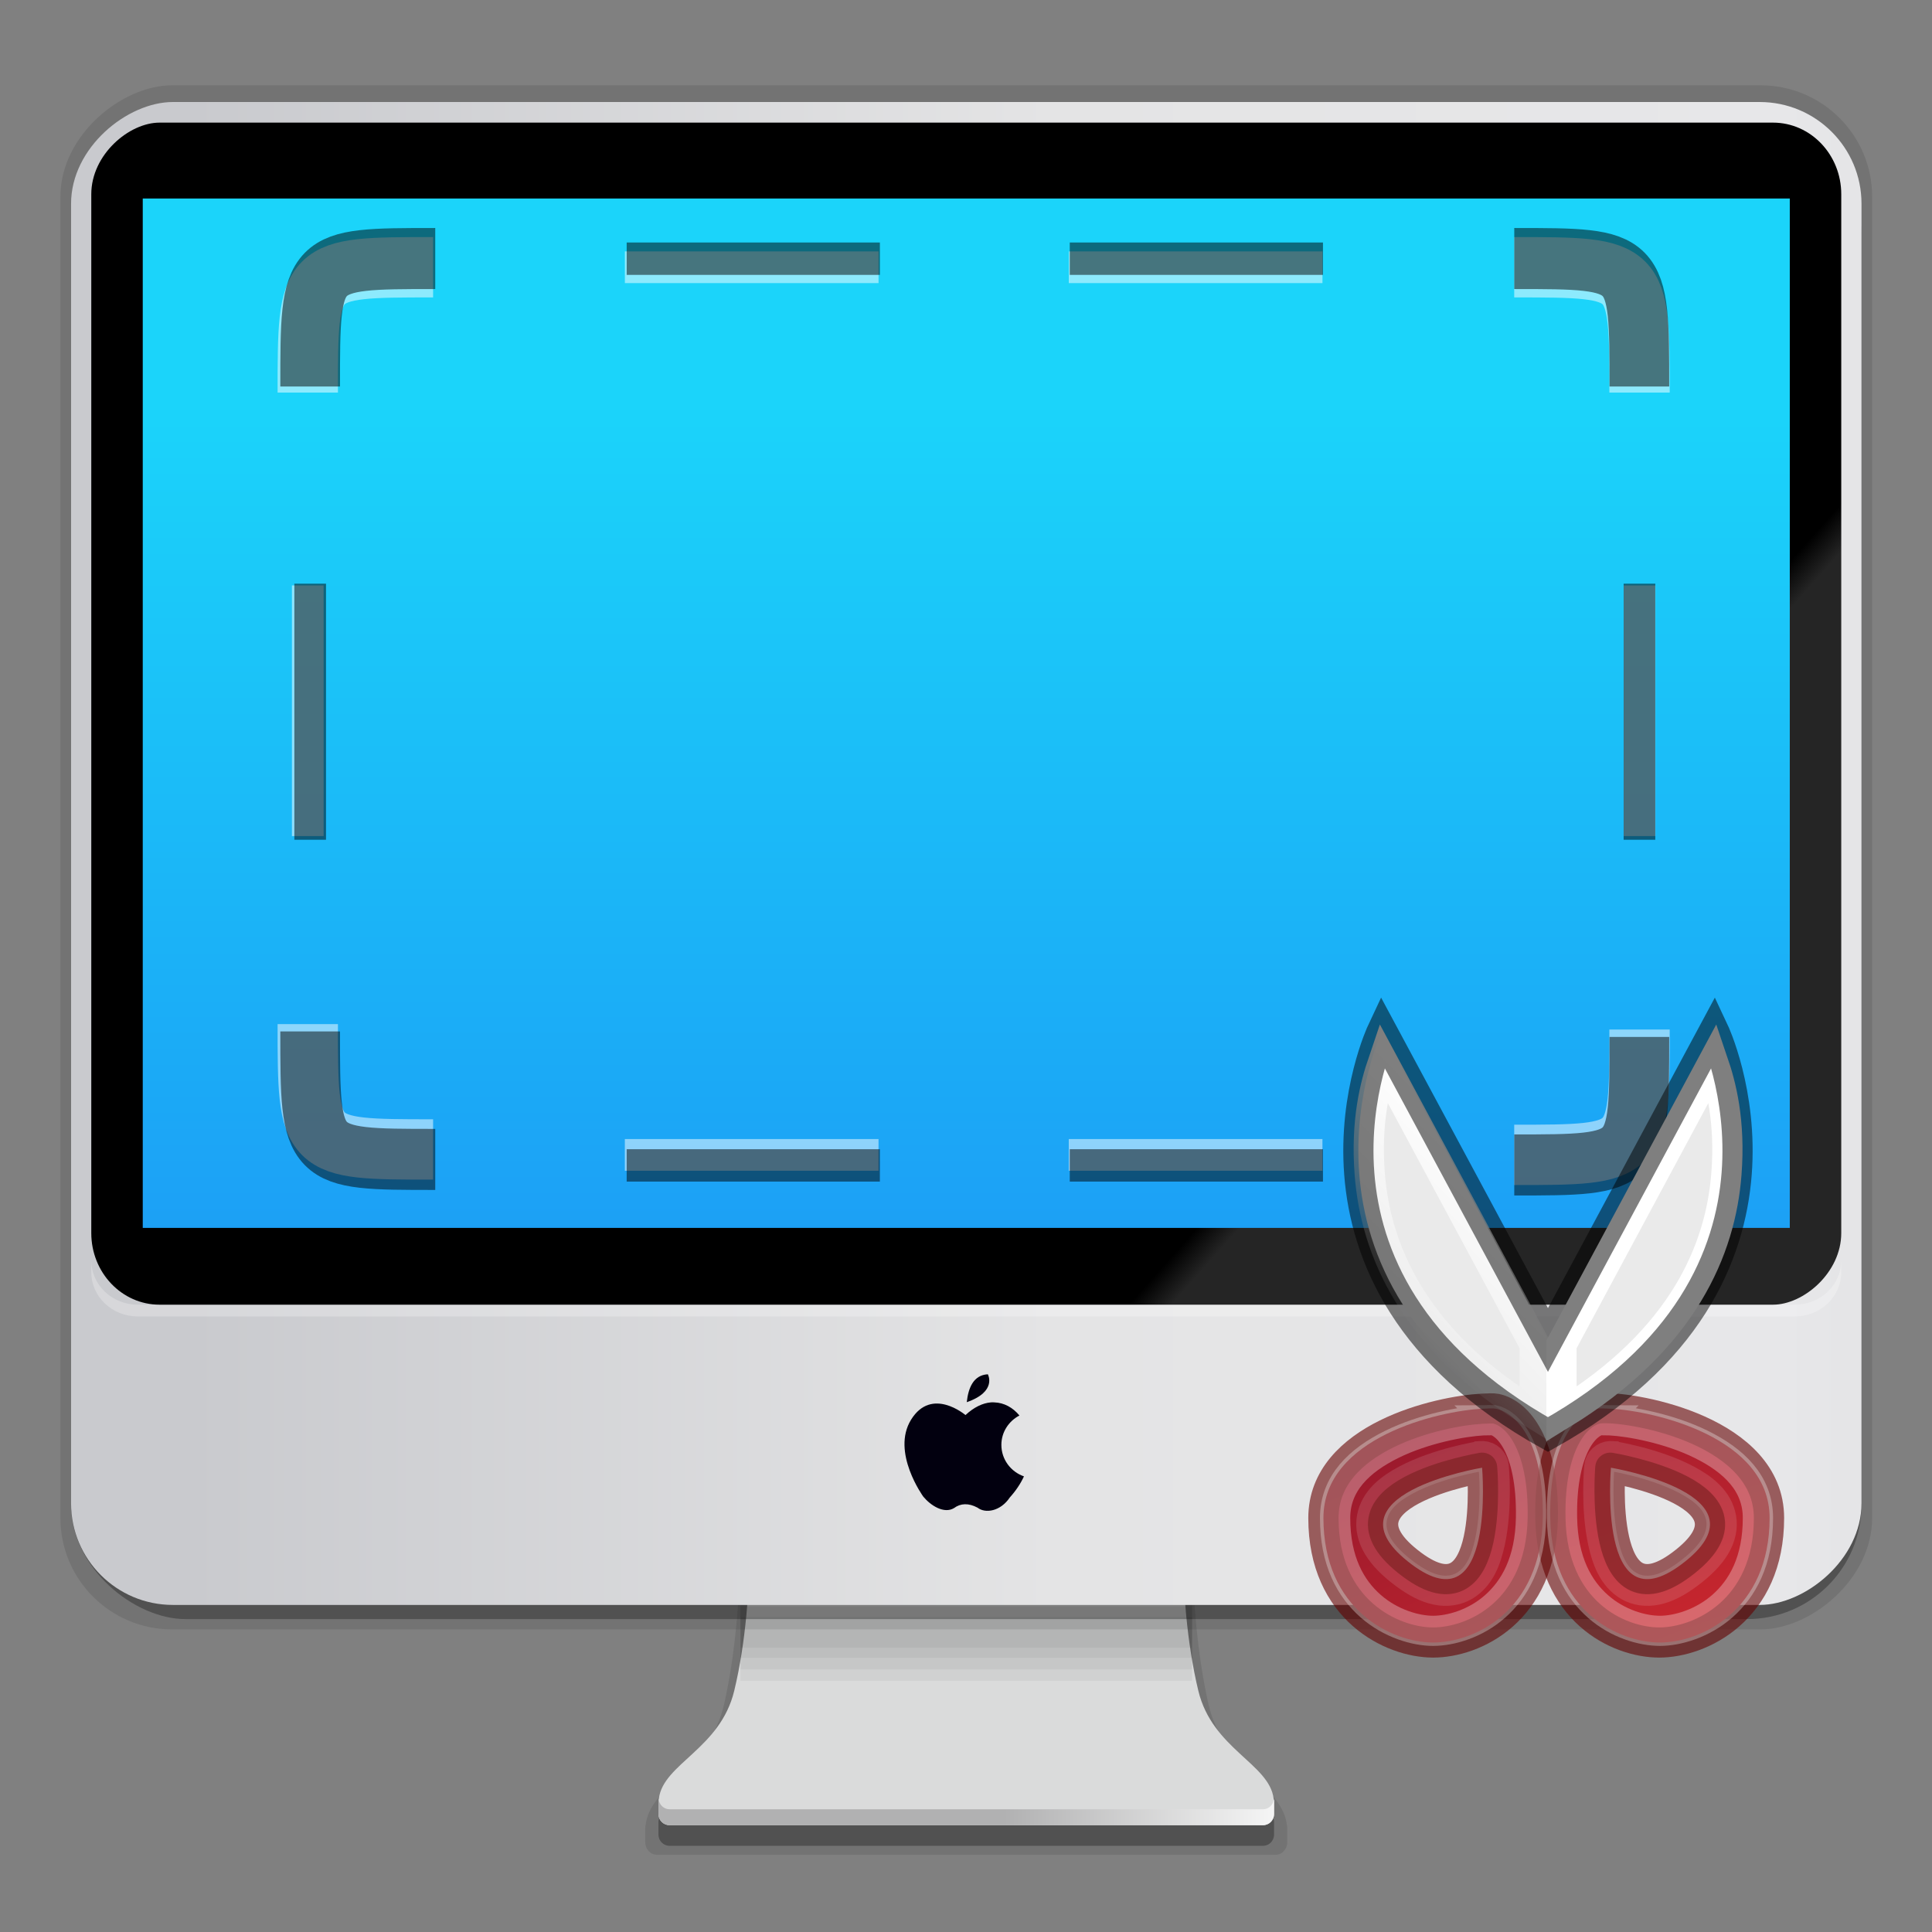 <?xml version="1.0" encoding="UTF-8" standalone="no"?>
<!-- Created with Inkscape (http://www.inkscape.org/) -->

<svg
   xmlns:dc="http://purl.org/dc/elements/1.1/"
   xmlns:cc="http://creativecommons.org/ns#"
   xmlns:rdf="http://www.w3.org/1999/02/22-rdf-syntax-ns#"
   xmlns:svg="http://www.w3.org/2000/svg"
   xmlns="http://www.w3.org/2000/svg"
   xmlns:xlink="http://www.w3.org/1999/xlink"
   xmlns:sodipodi="http://sodipodi.sourceforge.net/DTD/sodipodi-0.dtd"
   xmlns:inkscape="http://www.inkscape.org/namespaces/inkscape"
   width="64"
   height="64"
   id="svg2"
   version="1.1"
   inkscape:version="0.91 r"
   sodipodi:docname="applets-screenshooter.svg">
  <rect width="100%" height="100%" fill="#808080" stroke="none"/>
  <defs
     id="defs4">
    <linearGradient
       id="linearGradient4781"
       inkscape:collect="always">
      <stop
         id="stop4783"
         offset="0"
         style="stop-color:#252525;stop-opacity:1" />
      <stop
         id="stop4785"
         offset="1"
         style="stop-color:#000000;stop-opacity:1" />
    </linearGradient>
    <linearGradient
       inkscape:collect="always"
       id="linearGradient4757">
      <stop
         style="stop-color:#b1b1b2;stop-opacity:1"
         offset="0"
         id="stop4759" />
      <stop
         id="stop4767"
         offset="0.353"
         style="stop-color:#ffffff;stop-opacity:1" />
      <stop
         id="stop4765"
         offset="0.682"
         style="stop-color:#fbfbfd;stop-opacity:1" />
      <stop
         style="stop-color:#a0a0a2;stop-opacity:1"
         offset="1"
         id="stop4761" />
    </linearGradient>
    <linearGradient
       inkscape:collect="always"
       id="linearGradient4734">
      <stop
         style="stop-color:#000000;stop-opacity:1;"
         offset="0"
         id="stop4736" />
      <stop
         style="stop-color:#000000;stop-opacity:0;"
         offset="1"
         id="stop4738" />
    </linearGradient>
    <linearGradient
       inkscape:collect="always"
       id="linearGradient4726">
      <stop
         style="stop-color:#000000;stop-opacity:1;"
         offset="0"
         id="stop4728" />
      <stop
         style="stop-color:#000000;stop-opacity:0;"
         offset="1"
         id="stop4730" />
    </linearGradient>
    <linearGradient
       inkscape:collect="always"
       id="linearGradient4718">
      <stop
         style="stop-color:#000000;stop-opacity:1;"
         offset="0"
         id="stop4720" />
      <stop
         style="stop-color:#000000;stop-opacity:0;"
         offset="1"
         id="stop4722" />
    </linearGradient>
    <linearGradient
       inkscape:collect="always"
       id="linearGradient4710">
      <stop
         style="stop-color:#000000;stop-opacity:1;"
         offset="0"
         id="stop4712" />
      <stop
         style="stop-color:#000000;stop-opacity:0;"
         offset="1"
         id="stop4714" />
    </linearGradient>
    <linearGradient
       id="linearGradient4560"
       inkscape:collect="always">
      <stop
         id="stop4562"
         offset="0"
         style="stop-color:#e2e3e8;stop-opacity:1" />
      <stop
         style="stop-color:#707a83;stop-opacity:1"
         offset="0.483"
         id="stop4566" />
      <stop
         id="stop4564"
         offset="1"
         style="stop-color:#dadbdb;stop-opacity:1" />
    </linearGradient>
    <linearGradient
       id="linearGradient3133"
       inkscape:collect="always">
      <stop
         id="stop3135"
         offset="0"
         style="stop-color:#c8c8c8;stop-opacity:1" />
      <stop
         style="stop-color:#c0c0c0;stop-opacity:1"
         offset="0.374"
         id="stop3137" />
      <stop
         id="stop3139"
         offset="0.687"
         style="stop-color:#b7b7b7;stop-opacity:1" />
      <stop
         id="stop3141"
         offset="1"
         style="stop-color:#b2b2b2;stop-opacity:1" />
    </linearGradient>
    <linearGradient
       inkscape:collect="always"
       id="linearGradient4049">
      <stop
         style="stop-color:#1a1a1a;stop-opacity:1;"
         offset="0"
         id="stop4051" />
      <stop
         style="stop-color:#1a1a1a;stop-opacity:0;"
         offset="1"
         id="stop4053" />
    </linearGradient>
    <linearGradient
       inkscape:collect="always"
       id="linearGradient4039">
      <stop
         style="stop-color:#948a94;stop-opacity:1"
         offset="0"
         id="stop4041" />
      <stop
         style="stop-color:#cdc2cd;stop-opacity:1"
         offset="1"
         id="stop4043" />
    </linearGradient>
    <linearGradient
       inkscape:collect="always"
       id="linearGradient3955">
      <stop
         style="stop-color:#736973;stop-opacity:1"
         offset="0"
         id="stop3957" />
      <stop
         style="stop-color:#f0e8f0;stop-opacity:1"
         offset="1"
         id="stop3959" />
    </linearGradient>
    <linearGradient
       inkscape:collect="always"
       id="linearGradient3947">
      <stop
         style="stop-color:#392c39;stop-opacity:1"
         offset="0"
         id="stop3949" />
      <stop
         style="stop-color:#736973;stop-opacity:1"
         offset="1"
         id="stop3951" />
    </linearGradient>
    <linearGradient
       id="linearGradient3136"
       inkscape:collect="always">
      <stop
         id="stop3138"
         offset="0"
         style="stop-color:#686868;stop-opacity:1" />
      <stop
         id="stop3140"
         offset="1"
         style="stop-color:#000000;stop-opacity:0" />
    </linearGradient>
    <linearGradient
       inkscape:collect="always"
       id="linearGradient3124">
      <stop
         style="stop-color:#686868;stop-opacity:1"
         offset="0"
         id="stop3126" />
      <stop
         style="stop-color:#000000;stop-opacity:1"
         offset="1"
         id="stop3128" />
    </linearGradient>
    <linearGradient
       inkscape:collect="always"
       id="linearGradient3088">
      <stop
         style="stop-color:#929092;stop-opacity:1"
         offset="0"
         id="stop3090" />
      <stop
         id="stop3096"
         offset="0.647"
         style="stop-color:#fafafa;stop-opacity:1" />
      <stop
         style="stop-color:#c3c3c3;stop-opacity:1"
         offset="1"
         id="stop3092" />
    </linearGradient>
    <linearGradient
       inkscape:collect="always"
       id="linearGradient3074">
      <stop
         style="stop-color:#635d63;stop-opacity:1"
         offset="0"
         id="stop3076" />
      <stop
         id="stop3930"
         offset="0.295"
         style="stop-color:#635d5f;stop-opacity:1" />
      <stop
         id="stop3082"
         offset="0.672"
         style="stop-color:#9c9694;stop-opacity:1" />
      <stop
         style="stop-color:#838183;stop-opacity:1"
         offset="1"
         id="stop3078" />
    </linearGradient>
    <linearGradient
       id="linearGradient4293">
      <stop
         style="stop-color:#3b69a4;stop-opacity:1;"
         offset="0"
         id="stop4295" />
      <stop
         id="stop4301"
         offset="0.128"
         style="stop-color:#3b69a4;stop-opacity:0" />
      <stop
         style="stop-color:#3b69a4;stop-opacity:0"
         offset="0.888"
         id="stop4303" />
      <stop
         style="stop-color:#3b69a4;stop-opacity:1;"
         offset="1"
         id="stop4297" />
    </linearGradient>
    <linearGradient
       id="linearGradient3070">
      <stop
         id="stop3072"
         offset="0"
         style="stop-color:#c9cacc;stop-opacity:1" />
      <stop
         style="stop-color:#e7e7e9;stop-opacity:1"
         offset="0.382"
         id="stop4300" />
      <stop
         id="stop4302"
         offset="0.665"
         style="stop-color:#e4e4e5;stop-opacity:1" />
      <stop
         id="stop3074"
         offset="1"
         style="stop-color:#c9cace;stop-opacity:1" />
    </linearGradient>
    <linearGradient
       inkscape:collect="always"
       id="linearGradient3059">
      <stop
         style="stop-color:#c8c8c8;stop-opacity:1"
         offset="0"
         id="stop3061" />
      <stop
         id="stop3111"
         offset="0.374"
         style="stop-color:#c0c0c0;stop-opacity:1" />
      <stop
         style="stop-color:#b7b7b7;stop-opacity:1"
         offset="0.687"
         id="stop3113" />
      <stop
         style="stop-color:#b6b6b6;stop-opacity:1"
         offset="1"
         id="stop3064" />
    </linearGradient>
    <linearGradient
       inkscape:collect="always"
       id="linearGradient3048">
      <stop
         style="stop-color:#c16d16;stop-opacity:1"
         offset="0"
         id="stop3050" />
      <stop
         style="stop-color:#ff8e31;stop-opacity:1"
         offset="1"
         id="stop3052" />
    </linearGradient>
    <linearGradient
       inkscape:collect="always"
       id="linearGradient3119">
      <stop
         style="stop-color:#92948f;stop-opacity:0"
         offset="0"
         id="stop3121" />
      <stop
         id="stop3123"
         offset="0.428"
         style="stop-color:#9b9e98;stop-opacity:1" />
      <stop
         style="stop-color:#939690;stop-opacity:0"
         offset="1"
         id="stop3125" />
    </linearGradient>
    <linearGradient
       id="linearGradient3073"
       inkscape:collect="always">
      <stop
         id="stop3075"
         offset="0"
         style="stop-color:#ffffff;stop-opacity:0" />
      <stop
         style="stop-color:#ffffff;stop-opacity:1"
         offset="0.459"
         id="stop3085" />
      <stop
         id="stop3083"
         offset="1"
         style="stop-color:#ffffff;stop-opacity:0" />
    </linearGradient>
    <linearGradient
       inkscape:collect="always"
       id="linearGradient3047">
      <stop
         style="stop-color:#000000;stop-opacity:1"
         offset="0"
         id="stop3049" />
      <stop
         id="stop3055"
         offset="0.061"
         style="stop-color:#1a1a1a;stop-opacity:1" />
      <stop
         style="stop-color:#333333;stop-opacity:1"
         offset="0.165"
         id="stop3057" />
      <stop
         id="stop3059"
         offset="0.554"
         style="stop-color:#4d4d4d;stop-opacity:1" />
      <stop
         style="stop-color:#999999;stop-opacity:1"
         offset="1"
         id="stop3051" />
    </linearGradient>
    <linearGradient
       id="linearGradient3041"
       inkscape:collect="always">
      <stop
         id="stop3043"
         offset="0"
         style="stop-color:#1a1a1a;stop-opacity:1" />
      <stop
         id="stop3045"
         offset="1"
         style="stop-color:#808080;stop-opacity:1" />
    </linearGradient>
    <linearGradient
       inkscape:collect="always"
       id="linearGradient3029">
      <stop
         style="stop-color:#333333;stop-opacity:1"
         offset="0"
         id="stop3031" />
      <stop
         style="stop-color:#e0e0dd;stop-opacity:0;"
         offset="1"
         id="stop3033" />
    </linearGradient>
    <linearGradient
       inkscape:collect="always"
       xlink:href="#linearGradient3029"
       id="linearGradient3035"
       x1="35.355"
       y1="1030.362"
       x2="35.355"
       y2="975.333"
       gradientUnits="userSpaceOnUse"
       gradientTransform="matrix(1.164,0,0,1.164,-7.863,-164.236)" />
    <linearGradient
       inkscape:collect="always"
       xlink:href="#linearGradient3041"
       id="linearGradient3039"
       gradientUnits="userSpaceOnUse"
       x1="35.355"
       y1="1030.362"
       x2="35.355"
       y2="975.333"
       gradientTransform="matrix(1.122,0,0,1.122,-5.85,-122.188)" />
    <linearGradient
       inkscape:collect="always"
       xlink:href="#linearGradient3047"
       id="linearGradient3053"
       x1="40"
       y1="1043.434"
       x2="39.286"
       y2="972.333"
       gradientUnits="userSpaceOnUse" />
    <linearGradient
       inkscape:collect="always"
       xlink:href="#linearGradient3073"
       id="linearGradient3113"
       gradientUnits="userSpaceOnUse"
       gradientTransform="translate(0,-956.362)"
       x1="14.869"
       y1="978.904"
       x2="24.527"
       y2="969.247" />
    <linearGradient
       inkscape:collect="always"
       xlink:href="#linearGradient3073"
       id="linearGradient3115"
       gradientUnits="userSpaceOnUse"
       gradientTransform="matrix(-1,0,0,1,96,-956.362)"
       x1="15.152"
       y1="978.621"
       x2="26.264"
       y2="967.509" />
    <linearGradient
       inkscape:collect="always"
       xlink:href="#linearGradient3119"
       id="linearGradient3117"
       gradientUnits="userSpaceOnUse"
       gradientTransform="translate(0,-956.362)"
       x1="13.132"
       y1="980.641"
       x2="25.55"
       y2="967.866" />
    <linearGradient
       inkscape:collect="always"
       xlink:href="#linearGradient3119"
       id="linearGradient3129"
       gradientUnits="userSpaceOnUse"
       gradientTransform="matrix(-1,0,0,1,96,0)"
       x1="13.132"
       y1="980.641"
       x2="25.55"
       y2="967.866" />
    <linearGradient
       inkscape:collect="always"
       xlink:href="#linearGradient3048"
       id="linearGradient3054"
       x1="49.268"
       y1="996.573"
       x2="49.268"
       y2="1045.863"
       gradientUnits="userSpaceOnUse" />
    <linearGradient
       inkscape:collect="always"
       xlink:href="#linearGradient3048"
       id="linearGradient3058"
       x1="115.803"
       y1="985.472"
       x2="115.803"
       y2="1033.554"
       gradientUnits="userSpaceOnUse" />
    <linearGradient
       inkscape:collect="always"
       xlink:href="#linearGradient3070"
       id="linearGradient3068"
       x1="29.407"
       y1="1046.68"
       x2="29.407"
       y2="964.355"
       gradientUnits="userSpaceOnUse"
       gradientTransform="matrix(1.668,0,0,1.518,-1116.365,-1453.589)" />
    <linearGradient
       inkscape:collect="always"
       xlink:href="#linearGradient3088"
       id="linearGradient3094"
       x1="166.504"
       y1="44.896"
       x2="172.011"
       y2="38.108"
       gradientUnits="userSpaceOnUse"
       gradientTransform="matrix(0.129,-1.148,1.148,0.129,4.711,1167.964)" />
    <linearGradient
       inkscape:collect="always"
       xlink:href="#linearGradient3074"
       id="linearGradient3098"
       gradientUnits="userSpaceOnUse"
       x1="141.784"
       y1="24.852"
       x2="146.417"
       y2="18.624"
       gradientTransform="matrix(0.127,-1.134,1.134,0.127,5.534,1165.643)" />
    <radialGradient
       inkscape:collect="always"
       xlink:href="#linearGradient3124"
       id="radialGradient3130"
       cx="43.698"
       cy="1007.303"
       fx="43.698"
       fy="1007.303"
       r="12.727"
       gradientTransform="matrix(-1.29,1.317,-0.364,-0.357,465.229,1308.619)"
       gradientUnits="userSpaceOnUse" />
    <radialGradient
       inkscape:collect="always"
       xlink:href="#linearGradient3136"
       id="radialGradient3134"
       gradientUnits="userSpaceOnUse"
       gradientTransform="matrix(0.534,-0.534,0.338,0.338,-325.129,708.491)"
       cx="44.684"
       cy="1002.832"
       fx="44.684"
       fy="1002.832"
       r="12.727" />
    <radialGradient
       inkscape:collect="always"
       xlink:href="#linearGradient3124"
       id="radialGradient3177"
       gradientUnits="userSpaceOnUse"
       gradientTransform="matrix(-1.29,1.317,-0.364,-0.357,465.229,1308.619)"
       cx="43.698"
       cy="1007.303"
       fx="43.698"
       fy="1007.303"
       r="12.727" />
    <radialGradient
       inkscape:collect="always"
       xlink:href="#linearGradient3136"
       id="radialGradient3179"
       gradientUnits="userSpaceOnUse"
       gradientTransform="matrix(0.534,-0.534,0.338,0.338,-325.129,708.491)"
       cx="44.684"
       cy="1002.832"
       fx="44.684"
       fy="1002.832"
       r="12.727" />
    <linearGradient
       inkscape:collect="always"
       xlink:href="#linearGradient3074"
       id="linearGradient3945"
       x1="-37.575"
       y1="1004.255"
       x2="-45.941"
       y2="996.467"
       gradientUnits="userSpaceOnUse" />
    <linearGradient
       inkscape:collect="always"
       xlink:href="#linearGradient3947"
       id="linearGradient3953"
       x1="-50.36"
       y1="1016.799"
       x2="-57.629"
       y2="1010.828"
       gradientUnits="userSpaceOnUse" />
    <linearGradient
       inkscape:collect="always"
       xlink:href="#linearGradient3955"
       id="linearGradient3961"
       x1="-56.535"
       y1="1020.423"
       x2="-60.945"
       y2="1016.014"
       gradientUnits="userSpaceOnUse" />
    <linearGradient
       inkscape:collect="always"
       xlink:href="#linearGradient3074"
       id="linearGradient3969"
       gradientUnits="userSpaceOnUse"
       x1="-37.575"
       y1="1004.255"
       x2="-45.941"
       y2="996.467" />
    <linearGradient
       inkscape:collect="always"
       xlink:href="#linearGradient3947"
       id="linearGradient3971"
       gradientUnits="userSpaceOnUse"
       x1="-50.36"
       y1="1016.799"
       x2="-57.629"
       y2="1010.828" />
    <linearGradient
       inkscape:collect="always"
       xlink:href="#linearGradient3955"
       id="linearGradient3973"
       gradientUnits="userSpaceOnUse"
       x1="-56.535"
       y1="1020.423"
       x2="-60.945"
       y2="1016.014" />
    <linearGradient
       inkscape:collect="always"
       xlink:href="#linearGradient3088"
       id="linearGradient4007"
       gradientUnits="userSpaceOnUse"
       gradientTransform="matrix(0.129,-1.148,1.148,0.129,4.711,1167.964)"
       x1="166.504"
       y1="44.896"
       x2="172.011"
       y2="38.108" />
    <linearGradient
       inkscape:collect="always"
       xlink:href="#linearGradient3074"
       id="linearGradient4009"
       gradientUnits="userSpaceOnUse"
       x1="-37.575"
       y1="1004.255"
       x2="-45.941"
       y2="996.467" />
    <linearGradient
       inkscape:collect="always"
       xlink:href="#linearGradient3947"
       id="linearGradient4011"
       gradientUnits="userSpaceOnUse"
       x1="-50.36"
       y1="1016.799"
       x2="-57.629"
       y2="1010.828" />
    <linearGradient
       inkscape:collect="always"
       xlink:href="#linearGradient3955"
       id="linearGradient4013"
       gradientUnits="userSpaceOnUse"
       x1="-56.535"
       y1="1020.423"
       x2="-60.945"
       y2="1016.014" />
    <linearGradient
       inkscape:collect="always"
       xlink:href="#linearGradient3088"
       id="linearGradient4021"
       gradientUnits="userSpaceOnUse"
       gradientTransform="matrix(0.129,-1.148,1.148,0.129,2.894,1167.964)"
       x1="166.504"
       y1="44.896"
       x2="172.011"
       y2="38.108" />
    <linearGradient
       inkscape:collect="always"
       xlink:href="#linearGradient3074"
       id="linearGradient4023"
       gradientUnits="userSpaceOnUse"
       x1="-37.575"
       y1="1004.255"
       x2="-45.941"
       y2="996.467" />
    <linearGradient
       inkscape:collect="always"
       xlink:href="#linearGradient3947"
       id="linearGradient4025"
       gradientUnits="userSpaceOnUse"
       x1="-50.36"
       y1="1016.799"
       x2="-57.629"
       y2="1010.828" />
    <linearGradient
       inkscape:collect="always"
       xlink:href="#linearGradient3955"
       id="linearGradient4027"
       gradientUnits="userSpaceOnUse"
       x1="-56.535"
       y1="1020.423"
       x2="-60.945"
       y2="1016.014" />
    <linearGradient
       inkscape:collect="always"
       xlink:href="#linearGradient3955"
       id="linearGradient4031"
       gradientUnits="userSpaceOnUse"
       x1="-56.535"
       y1="1020.423"
       x2="-60.945"
       y2="1016.014"
       gradientTransform="translate(92.803,0)" />
    <linearGradient
       inkscape:collect="always"
       xlink:href="#linearGradient3947"
       id="linearGradient4034"
       gradientUnits="userSpaceOnUse"
       x1="-50.36"
       y1="1016.799"
       x2="-57.629"
       y2="1010.828"
       gradientTransform="translate(92.803,0)" />
    <linearGradient
       inkscape:collect="always"
       xlink:href="#linearGradient3074"
       id="linearGradient4037"
       gradientUnits="userSpaceOnUse"
       x1="-37.575"
       y1="1004.255"
       x2="-45.941"
       y2="996.467"
       gradientTransform="translate(92.803,0)" />
    <linearGradient
       inkscape:collect="always"
       xlink:href="#linearGradient4039"
       id="linearGradient4045"
       x1="31.67"
       y1="1022.51"
       x2="30.107"
       y2="1020.947"
       gradientUnits="userSpaceOnUse" />
    <linearGradient
       inkscape:collect="always"
       xlink:href="#linearGradient4049"
       id="linearGradient4055"
       x1="35.355"
       y1="1019.889"
       x2="30.736"
       y2="1021.518"
       gradientUnits="userSpaceOnUse" />
    <linearGradient
       inkscape:collect="always"
       xlink:href="#linearGradient3088"
       id="linearGradient4084"
       gradientUnits="userSpaceOnUse"
       gradientTransform="matrix(0.129,-1.148,1.148,0.129,2.894,211.602)"
       x1="166.504"
       y1="44.896"
       x2="172.011"
       y2="38.108" />
    <linearGradient
       inkscape:collect="always"
       xlink:href="#linearGradient3088"
       id="linearGradient4113"
       gradientUnits="userSpaceOnUse"
       gradientTransform="matrix(0.129,-1.148,1.148,0.129,2.894,1167.964)"
       x1="166.504"
       y1="44.896"
       x2="172.011"
       y2="38.108" />
    <linearGradient
       inkscape:collect="always"
       xlink:href="#linearGradient3074"
       id="linearGradient4115"
       gradientUnits="userSpaceOnUse"
       gradientTransform="translate(92.803,0)"
       x1="-37.575"
       y1="1004.255"
       x2="-45.941"
       y2="996.467" />
    <linearGradient
       inkscape:collect="always"
       xlink:href="#linearGradient3955"
       id="linearGradient4117"
       gradientUnits="userSpaceOnUse"
       gradientTransform="translate(92.803,0)"
       x1="-56.535"
       y1="1020.423"
       x2="-60.945"
       y2="1016.014" />
    <linearGradient
       inkscape:collect="always"
       xlink:href="#linearGradient4039"
       id="linearGradient4119"
       gradientUnits="userSpaceOnUse"
       x1="31.67"
       y1="1022.51"
       x2="30.107"
       y2="1020.947" />
    <linearGradient
       inkscape:collect="always"
       xlink:href="#linearGradient4049"
       id="linearGradient4121"
       gradientUnits="userSpaceOnUse"
       x1="35.355"
       y1="1019.889"
       x2="30.736"
       y2="1021.518" />
    <linearGradient
       inkscape:collect="always"
       xlink:href="#linearGradient4049"
       id="linearGradient4124"
       gradientUnits="userSpaceOnUse"
       x1="35.355"
       y1="1019.889"
       x2="30.736"
       y2="1021.518" />
    <linearGradient
       inkscape:collect="always"
       xlink:href="#linearGradient4039"
       id="linearGradient4127"
       gradientUnits="userSpaceOnUse"
       x1="31.67"
       y1="1022.51"
       x2="30.107"
       y2="1020.947" />
    <linearGradient
       inkscape:collect="always"
       xlink:href="#linearGradient3955"
       id="linearGradient4130"
       gradientUnits="userSpaceOnUse"
       gradientTransform="translate(92.803,0)"
       x1="-56.535"
       y1="1020.423"
       x2="-60.945"
       y2="1016.014" />
    <linearGradient
       inkscape:collect="always"
       xlink:href="#linearGradient3074"
       id="linearGradient4133"
       gradientUnits="userSpaceOnUse"
       gradientTransform="translate(92.803,0)"
       x1="-37.575"
       y1="1004.255"
       x2="-45.941"
       y2="996.467" />
    <linearGradient
       inkscape:collect="always"
       xlink:href="#linearGradient3088"
       id="linearGradient4136"
       gradientUnits="userSpaceOnUse"
       gradientTransform="matrix(0.129,-1.148,1.148,0.129,2.894,1167.964)"
       x1="166.504"
       y1="44.896"
       x2="172.011"
       y2="38.108" />
    <linearGradient
       inkscape:collect="always"
       xlink:href="#linearGradient3059"
       id="linearGradient3122"
       gradientUnits="userSpaceOnUse"
       gradientTransform="matrix(-1,0,0,-1,96,1052.362)"
       x1="22.542"
       y1="1045.382"
       x2="22.542"
       y2="964.459" />
    <linearGradient
       inkscape:collect="always"
       xlink:href="#linearGradient3133"
       id="linearGradient3147"
       gradientUnits="userSpaceOnUse"
       gradientTransform="translate(-96,-2010.724)"
       x1="22.542"
       y1="1045.382"
       x2="22.542"
       y2="969.909" />
    <linearGradient
       inkscape:collect="always"
       xlink:href="#linearGradient3133"
       id="linearGradient3149"
       gradientUnits="userSpaceOnUse"
       gradientTransform="matrix(-1,0,0,-1,96,1052.362)"
       x1="22.542"
       y1="1045.382"
       x2="22.542"
       y2="969.909" />
    <linearGradient
       id="linearGradient3225"
       inkscape:collect="always">
      <stop
         id="stop3227"
         offset="0"
         style="stop-color:#221f32;stop-opacity:1" />
      <stop
         id="stop3229"
         offset="1"
         style="stop-color:#02000f;stop-opacity:1" />
    </linearGradient>
    <linearGradient
       id="linearGradient3753"
       inkscape:collect="always">
      <stop
         id="stop3755"
         offset="0"
         style="stop-color:#ffffff;stop-opacity:1" />
      <stop
         style="stop-color:#ffffff;stop-opacity:0.867;"
         offset="0.379"
         id="stop3761" />
      <stop
         id="stop3757"
         offset="1"
         style="stop-color:#ffffff;stop-opacity:0;" />
    </linearGradient>
    <linearGradient
       id="linearGradient6020"
       inkscape:collect="always">
      <stop
         id="stop6022"
         offset="0"
         style="stop-color:#ffffff;stop-opacity:1;" />
      <stop
         id="stop6024"
         offset="1"
         style="stop-color:#ffffff;stop-opacity:0;" />
    </linearGradient>
    <linearGradient
       id="linearGradient5806"
       inkscape:collect="always">
      <stop
         id="stop5808"
         offset="0"
         style="stop-color:#518417;stop-opacity:1;" />
      <stop
         id="stop5810"
         offset="1"
         style="stop-color:#518417;stop-opacity:0;" />
    </linearGradient>
    <linearGradient
       id="linearGradient5775">
      <stop
         id="stop5777"
         offset="0"
         style="stop-color:#aef16e;stop-opacity:1;" />
      <stop
         id="stop5779"
         offset="1"
         style="stop-color:#518417;stop-opacity:1" />
    </linearGradient>
    <linearGradient
       id="linearGradient5742">
      <stop
         id="stop5744"
         offset="0"
         style="stop-color:#73d216;stop-opacity:1;" />
      <stop
         style="stop-color:#59a314;stop-opacity:0.894"
         offset="0.454"
         id="stop5750" />
      <stop
         id="stop5746"
         offset="1"
         style="stop-color:#76d715;stop-opacity:1;" />
    </linearGradient>
    <linearGradient
       id="linearGradient5644"
       inkscape:collect="always">
      <stop
         id="stop5646"
         offset="0"
         style="stop-color:#000000;stop-opacity:1;" />
      <stop
         id="stop5648"
         offset="1"
         style="stop-color:#000000;stop-opacity:0;" />
    </linearGradient>
    <linearGradient
       id="linearGradient3942">
      <stop
         id="stop3944"
         offset="0"
         style="stop-color:#b3b3b3;stop-opacity:1;" />
      <stop
         id="stop3946"
         offset="1"
         style="stop-color:#535353;stop-opacity:1;" />
    </linearGradient>
    <linearGradient
       id="linearGradient3924">
      <stop
         id="stop3926"
         offset="0"
         style="stop-color:#85d72a;stop-opacity:1;" />
      <stop
         id="stop3928"
         offset="1"
         style="stop-color:#3e6514;stop-opacity:1;" />
    </linearGradient>
    <linearGradient
       id="linearGradient3914">
      <stop
         id="stop3916"
         offset="0"
         style="stop-color:#ffffff;stop-opacity:1;" />
      <stop
         id="stop4076"
         offset="0.288"
         style="stop-color:#ffffff;stop-opacity:1;" />
      <stop
         id="stop4074"
         offset="0.612"
         style="stop-color:#cdcdcd;stop-opacity:1;" />
      <stop
         id="stop3918"
         offset="1"
         style="stop-color:#ffffff;stop-opacity:1;" />
    </linearGradient>
    <radialGradient
       gradientUnits="userSpaceOnUse"
       r="48.36"
       fy="14.753"
       fx="16.106"
       cy="14.753"
       cx="16.106"
       gradientTransform="scale(1,1)"
       id="radialGradient3930"
       xlink:href="#linearGradient3924"
       inkscape:collect="always" />
    <radialGradient
       gradientUnits="userSpaceOnUse"
       r="25.745"
       fy="24.44"
       fx="25.076"
       cy="24.44"
       cx="25.076"
       gradientTransform="scale(1,1)"
       id="radialGradient3956"
       xlink:href="#linearGradient5644"
       inkscape:collect="always" />
    <radialGradient
       gradientUnits="userSpaceOnUse"
       gradientTransform="matrix(1,0,0,0.3,0,29.05)"
       r="15"
       fy="41.5"
       fx="24.5"
       cy="41.5"
       cx="24.5"
       id="radialGradient5650"
       xlink:href="#linearGradient5644"
       inkscape:collect="always" />
    <radialGradient
       r="15"
       fy="41.5"
       fx="24.5"
       cy="41.5"
       cx="24.5"
       gradientTransform="matrix(1,0,0,0.3,0,29.05)"
       gradientUnits="userSpaceOnUse"
       id="radialGradient5730"
       xlink:href="#linearGradient5644"
       inkscape:collect="always" />
    <radialGradient
       gradientTransform="matrix(2.168,0,0,0.596,-30.148,6.658)"
       gradientUnits="userSpaceOnUse"
       r="21.183"
       fy="20.621"
       fx="25.809"
       cy="20.621"
       cx="25.809"
       id="radialGradient5802"
       xlink:href="#linearGradient6020"
       inkscape:collect="always" />
    <linearGradient
       gradientUnits="userSpaceOnUse"
       y2="34.934"
       x2="25.5"
       y1="39.524"
       x1="26.401"
       id="linearGradient5812"
       xlink:href="#linearGradient5806"
       inkscape:collect="always" />
    <radialGradient
       gradientTransform="matrix(2.28,-6.1021511e-8,2.393738e-8,0.894,-34.283,1.364)"
       gradientUnits="userSpaceOnUse"
       r="20.683"
       fy="5.698"
       fx="25.809"
       cy="5.698"
       cx="25.809"
       id="radialGradient5972"
       xlink:href="#linearGradient6020"
       inkscape:collect="always" />
    <radialGradient
       r="20.683"
       fy="5.698"
       fx="25.809"
       cy="5.698"
       cx="25.809"
       gradientTransform="matrix(2.43,-6.5025315e-8,2.5507983e-8,0.953,-36.907,0.27)"
       gradientUnits="userSpaceOnUse"
       id="radialGradient5976"
       xlink:href="#linearGradient6020"
       inkscape:collect="always" />
    <linearGradient
       gradientTransform="translate(-5.5,51.5)"
       gradientUnits="userSpaceOnUse"
       y2="18.75"
       x2="27.515"
       y1="1.75"
       x1="27.735"
       id="linearGradient6026"
       xlink:href="#linearGradient6020"
       inkscape:collect="always" />
    <radialGradient
       r="11.531"
       fy="33.119"
       fx="27.594"
       cy="33.119"
       cx="27.594"
       gradientTransform="matrix(1.585,0,0,0.728,33.848,5.624)"
       gradientUnits="userSpaceOnUse"
       id="radialGradient3093"
       xlink:href="#linearGradient6020"
       inkscape:collect="always" />
    <radialGradient
       r="13.979"
       fy="29.74"
       fx="25.49"
       cy="29.74"
       cx="25.49"
       gradientTransform="matrix(2.907,0,0,3.324,2.899,-62.838)"
       gradientUnits="userSpaceOnUse"
       id="radialGradient3096"
       xlink:href="#linearGradient6020"
       inkscape:collect="always" />
    <radialGradient
       r="16.884"
       fy="38.446"
       fx="26.99"
       cy="38.446"
       cx="26.99"
       gradientTransform="matrix(1.009,0,0,1.15,49.752,-3.523)"
       gradientUnits="userSpaceOnUse"
       id="radialGradient3098"
       xlink:href="#linearGradient5775"
       inkscape:collect="always" />
    <radialGradient
       gradientTransform="matrix(0,2.229,-2.359,0,49.88,-47.221)"
       gradientUnits="userSpaceOnUse"
       r="18"
       fy="10.877"
       fx="24.078"
       cy="10.877"
       cx="24.078"
       id="radialGradient3759"
       xlink:href="#linearGradient3753"
       inkscape:collect="always" />
    <radialGradient
       r="15"
       fy="41.5"
       fx="24.5"
       cy="41.5"
       cx="24.5"
       gradientTransform="matrix(1,0,0,0.3,0,29.05)"
       gradientUnits="userSpaceOnUse"
       id="radialGradient3787"
       xlink:href="#linearGradient5644"
       inkscape:collect="always" />
    <radialGradient
       r="15"
       fy="41.5"
       fx="24.5"
       cy="41.5"
       cx="24.5"
       gradientTransform="matrix(1,0,0,0.3,0,29.05)"
       gradientUnits="userSpaceOnUse"
       id="radialGradient3789"
       xlink:href="#linearGradient5644"
       inkscape:collect="always" />
    <radialGradient
       r="18"
       fy="10.877"
       fx="24.078"
       cy="10.877"
       cx="24.078"
       gradientTransform="matrix(0,2.229,-2.359,0,49.88,-47.221)"
       gradientUnits="userSpaceOnUse"
       id="radialGradient3067"
       xlink:href="#linearGradient3753"
       inkscape:collect="always" />
    <radialGradient
       r="18"
       fy="10.877"
       fx="24.078"
       cy="10.877"
       cx="24.078"
       gradientTransform="matrix(0,2.229,-2.359,0,49.88,-47.221)"
       gradientUnits="userSpaceOnUse"
       id="radialGradient3073"
       xlink:href="#linearGradient3753"
       inkscape:collect="always" />
    <radialGradient
       r="18"
       fy="10.877"
       fx="24.078"
       cy="10.877"
       cx="24.078"
       gradientTransform="matrix(0,2.477,-2.621,0,52.692,-56.724)"
       gradientUnits="userSpaceOnUse"
       id="radialGradient3056"
       xlink:href="#linearGradient3753"
       inkscape:collect="always" />
    <radialGradient
       r="18"
       fy="10.877"
       fx="24.078"
       cy="10.877"
       cx="24.078"
       gradientTransform="matrix(0,2.477,-2.621,0,52.692,-56.724)"
       gradientUnits="userSpaceOnUse"
       id="radialGradient3059"
       xlink:href="#linearGradient3753"
       inkscape:collect="always" />
    <radialGradient
       r="18"
       fy="10.877"
       fx="24.078"
       cy="10.877"
       cx="24.078"
       gradientTransform="matrix(0,1.067,-1.129,0,23.112,3.139)"
       gradientUnits="userSpaceOnUse"
       id="radialGradient3062"
       xlink:href="#linearGradient3753"
       inkscape:collect="always" />
    <linearGradient
       gradientUnits="userSpaceOnUse"
       y2="2.595"
       x2="7.193"
       y1="15.893"
       x1="14.399"
       id="linearGradient3411"
       xlink:href="#linearGradient5742"
       inkscape:collect="always" />
    <radialGradient
       gradientUnits="userSpaceOnUse"
       gradientTransform="matrix(0.682,0.555,-0.856,1.114,88.962,1020.992)"
       r="9"
       fy="30.725"
       fx="9.75"
       cy="30.725"
       cx="9.75"
       id="radialGradient3231"
       xlink:href="#linearGradient3225"
       inkscape:collect="always" />
    <linearGradient
       inkscape:collect="always"
       xlink:href="#linearGradient4560"
       id="linearGradient4558"
       x1="47.358"
       y1="1035.604"
       x2="47.358"
       y2="1032.166"
       gradientUnits="userSpaceOnUse"
       gradientTransform="matrix(1.881,0,0,1.881,-18.83,-861.744)" />
    <clipPath
       id="clipPath4330"
       clipPathUnits="userSpaceOnUse">
      <ellipse
         id="ellipse4332"
         style="opacity:1;fill:url(#linearGradient4302);fill-opacity:1;stroke:none"
         cx="105.575"
         cy="1041.1"
         rx="1.922"
         ry="1.519" />
    </clipPath>
    <clipPath
       id="clipPath4322"
       clipPathUnits="userSpaceOnUse">
      <ellipse
         id="ellipse4324"
         style="opacity:1;fill:url(#linearGradient4302);fill-opacity:1;stroke:none"
         cx="105.575"
         cy="1041.1"
         rx="1.922"
         ry="1.519" />
    </clipPath>
    <clipPath
       id="clipPath5076"
       clipPathUnits="userSpaceOnUse">
      <ellipse
         id="ellipse5078"
         style="opacity:1;fill:url(#linearGradient4302);fill-opacity:1;stroke:none"
         cx="105.575"
         cy="1041.1"
         rx="1.922"
         ry="1.519" />
    </clipPath>
    <clipPath
       id="clipPath5087"
       clipPathUnits="userSpaceOnUse">
      <ellipse
         id="ellipse5089"
         style="opacity:1;fill:url(#linearGradient4302);fill-opacity:1;stroke:none"
         cx="105.575"
         cy="1041.1"
         rx="1.922"
         ry="1.519" />
    </clipPath>
    <linearGradient
       id="linearGradient4248">
      <stop
         style="stop-color:#9ca0a1;stop-opacity:1"
         offset="0"
         id="stop4251" />
      <stop
         id="stop4253"
         offset="0.051"
         style="stop-color:#d6e0e2;stop-opacity:1" />
      <stop
         style="stop-color:#d9e1e3;stop-opacity:1"
         offset="0.18"
         id="stop4255" />
      <stop
         id="stop4257"
         offset="0.823"
         style="stop-color:#bdbebe;stop-opacity:1" />
      <stop
         style="stop-color:#dce4e7;stop-opacity:1"
         offset="0.942"
         id="stop4259" />
      <stop
         style="stop-color:#a1a5a7;stop-opacity:1"
         offset="1"
         id="stop4261" />
    </linearGradient>
    <linearGradient
       id="linearGradient3070-3">
      <stop
         style="stop-color:#989898;stop-opacity:1;"
         offset="0"
         id="stop3072-1" />
      <stop
         style="stop-color:#f7f3f7;stop-opacity:1"
         offset="1"
         id="stop3074-1" />
    </linearGradient>
    <linearGradient
       gradientTransform="matrix(1.164,0,0,1.164,-7.863,-164.236)"
       gradientUnits="userSpaceOnUse"
       y2="975.333"
       x2="35.355"
       y1="1030.362"
       x1="35.355"
       id="linearGradient4507"
       xlink:href="#linearGradient3029"
       inkscape:collect="always" />
    <linearGradient
       gradientTransform="matrix(1.122,0,0,1.122,-5.85,-122.188)"
       y2="975.333"
       x2="35.355"
       y1="1030.362"
       x1="35.355"
       gradientUnits="userSpaceOnUse"
       id="linearGradient4509"
       xlink:href="#linearGradient3041"
       inkscape:collect="always" />
    <linearGradient
       gradientUnits="userSpaceOnUse"
       y2="972.333"
       x2="39.286"
       y1="1043.434"
       x1="40"
       id="linearGradient4511"
       xlink:href="#linearGradient3047"
       inkscape:collect="always" />
    <linearGradient
       y2="969.247"
       x2="24.527"
       y1="978.904"
       x1="14.869"
       gradientTransform="translate(0,-956.362)"
       gradientUnits="userSpaceOnUse"
       id="linearGradient4513"
       xlink:href="#linearGradient3073"
       inkscape:collect="always" />
    <linearGradient
       y2="967.509"
       x2="26.264"
       y1="978.621"
       x1="15.152"
       gradientTransform="matrix(-1,0,0,1,96,-956.362)"
       gradientUnits="userSpaceOnUse"
       id="linearGradient4515"
       xlink:href="#linearGradient3073"
       inkscape:collect="always" />
    <linearGradient
       y2="967.866"
       x2="25.55"
       y1="980.641"
       x1="13.132"
       gradientTransform="translate(0,-956.362)"
       gradientUnits="userSpaceOnUse"
       id="linearGradient4517"
       xlink:href="#linearGradient3119"
       inkscape:collect="always" />
    <linearGradient
       y2="967.866"
       x2="25.55"
       y1="980.641"
       x1="13.132"
       gradientTransform="matrix(-1,0,0,1,96,0)"
       gradientUnits="userSpaceOnUse"
       id="linearGradient4519"
       xlink:href="#linearGradient3119"
       inkscape:collect="always" />
    <linearGradient
       gradientUnits="userSpaceOnUse"
       y2="1045.863"
       x2="49.268"
       y1="996.573"
       x1="49.268"
       id="linearGradient4521"
       xlink:href="#linearGradient3048"
       inkscape:collect="always" />
    <linearGradient
       gradientUnits="userSpaceOnUse"
       y2="1033.554"
       x2="115.803"
       y1="985.472"
       x1="115.803"
       id="linearGradient4523"
       xlink:href="#linearGradient3048"
       inkscape:collect="always" />
    <linearGradient
       gradientTransform="matrix(0.129,-1.148,1.148,0.129,4.711,1167.964)"
       gradientUnits="userSpaceOnUse"
       y2="38.108"
       x2="172.011"
       y1="44.896"
       x1="166.504"
       id="linearGradient4526"
       xlink:href="#linearGradient3088"
       inkscape:collect="always" />
    <linearGradient
       gradientTransform="matrix(0.127,-1.134,1.134,0.127,5.534,1165.643)"
       y2="18.624"
       x2="146.417"
       y1="24.852"
       x1="141.784"
       gradientUnits="userSpaceOnUse"
       id="linearGradient4528"
       xlink:href="#linearGradient3074"
       inkscape:collect="always" />
    <radialGradient
       gradientUnits="userSpaceOnUse"
       gradientTransform="matrix(-1.29,1.317,-0.364,-0.357,465.229,1308.619)"
       r="12.727"
       fy="1007.303"
       fx="43.698"
       cy="1007.303"
       cx="43.698"
       id="radialGradient3130-3"
       xlink:href="#linearGradient3136"
       inkscape:collect="always" />
    <radialGradient
       r="12.727"
       fy="1002.832"
       fx="44.684"
       cy="1002.832"
       cx="44.684"
       gradientTransform="matrix(0.534,-0.534,0.338,0.338,-325.129,708.491)"
       gradientUnits="userSpaceOnUse"
       id="radialGradient3134-4"
       xlink:href="#linearGradient3136"
       inkscape:collect="always" />
    <radialGradient
       r="12.727"
       fy="1007.303"
       fx="43.698"
       cy="1007.303"
       cx="43.698"
       gradientTransform="matrix(-1.29,1.317,-0.364,-0.357,465.229,1308.619)"
       gradientUnits="userSpaceOnUse"
       id="radialGradient3177-2"
       xlink:href="#linearGradient3136"
       inkscape:collect="always" />
    <radialGradient
       r="12.727"
       fy="1002.832"
       fx="44.684"
       cy="1002.832"
       cx="44.684"
       gradientTransform="matrix(0.534,-0.534,0.338,0.338,-325.129,708.491)"
       gradientUnits="userSpaceOnUse"
       id="radialGradient3179-7"
       xlink:href="#linearGradient3136"
       inkscape:collect="always" />
    <linearGradient
       gradientUnits="userSpaceOnUse"
       y2="996.467"
       x2="-45.941"
       y1="1004.255"
       x1="-37.575"
       id="linearGradient4534"
       xlink:href="#linearGradient3074"
       inkscape:collect="always" />
    <linearGradient
       gradientUnits="userSpaceOnUse"
       y2="1010.828"
       x2="-57.629"
       y1="1016.799"
       x1="-50.36"
       id="linearGradient4536"
       xlink:href="#linearGradient3947"
       inkscape:collect="always" />
    <linearGradient
       gradientUnits="userSpaceOnUse"
       y2="1016.014"
       x2="-60.945"
       y1="1020.423"
       x1="-56.535"
       id="linearGradient4538"
       xlink:href="#linearGradient3955"
       inkscape:collect="always" />
    <linearGradient
       y2="996.467"
       x2="-45.941"
       y1="1004.255"
       x1="-37.575"
       gradientUnits="userSpaceOnUse"
       id="linearGradient4540"
       xlink:href="#linearGradient3074"
       inkscape:collect="always" />
    <linearGradient
       y2="1010.828"
       x2="-57.629"
       y1="1016.799"
       x1="-50.36"
       gradientUnits="userSpaceOnUse"
       id="linearGradient4542"
       xlink:href="#linearGradient3947"
       inkscape:collect="always" />
    <linearGradient
       y2="1016.014"
       x2="-60.945"
       y1="1020.423"
       x1="-56.535"
       gradientUnits="userSpaceOnUse"
       id="linearGradient4544"
       xlink:href="#linearGradient3955"
       inkscape:collect="always" />
    <linearGradient
       y2="38.108"
       x2="172.011"
       y1="44.896"
       x1="166.504"
       gradientTransform="matrix(0.129,-1.148,1.148,0.129,4.711,1167.964)"
       gradientUnits="userSpaceOnUse"
       id="linearGradient4546"
       xlink:href="#linearGradient3088"
       inkscape:collect="always" />
    <linearGradient
       y2="996.467"
       x2="-45.941"
       y1="1004.255"
       x1="-37.575"
       gradientUnits="userSpaceOnUse"
       id="linearGradient4548"
       xlink:href="#linearGradient3074"
       inkscape:collect="always" />
    <linearGradient
       y2="1010.828"
       x2="-57.629"
       y1="1016.799"
       x1="-50.36"
       gradientUnits="userSpaceOnUse"
       id="linearGradient4551"
       xlink:href="#linearGradient3947"
       inkscape:collect="always" />
    <linearGradient
       y2="1016.014"
       x2="-60.945"
       y1="1020.423"
       x1="-56.535"
       gradientUnits="userSpaceOnUse"
       id="linearGradient4553"
       xlink:href="#linearGradient3955"
       inkscape:collect="always" />
    <linearGradient
       y2="38.108"
       x2="172.011"
       y1="44.896"
       x1="166.504"
       gradientTransform="matrix(0.129,-1.148,1.148,0.129,2.894,1167.964)"
       gradientUnits="userSpaceOnUse"
       id="linearGradient4555"
       xlink:href="#linearGradient3088"
       inkscape:collect="always" />
    <linearGradient
       y2="996.467"
       x2="-45.941"
       y1="1004.255"
       x1="-37.575"
       gradientUnits="userSpaceOnUse"
       id="linearGradient4557"
       xlink:href="#linearGradient3074"
       inkscape:collect="always" />
    <linearGradient
       y2="1010.828"
       x2="-57.629"
       y1="1016.799"
       x1="-50.36"
       gradientUnits="userSpaceOnUse"
       id="linearGradient4559"
       xlink:href="#linearGradient3947"
       inkscape:collect="always" />
    <linearGradient
       y2="1016.014"
       x2="-60.945"
       y1="1020.423"
       x1="-56.535"
       gradientUnits="userSpaceOnUse"
       id="linearGradient4561"
       xlink:href="#linearGradient3955"
       inkscape:collect="always" />
    <linearGradient
       gradientTransform="translate(92.803,0)"
       y2="1016.014"
       x2="-60.945"
       y1="1020.423"
       x1="-56.535"
       gradientUnits="userSpaceOnUse"
       id="linearGradient4563"
       xlink:href="#linearGradient3955"
       inkscape:collect="always" />
    <linearGradient
       gradientTransform="translate(92.803,0)"
       y2="1010.828"
       x2="-57.629"
       y1="1016.799"
       x1="-50.36"
       gradientUnits="userSpaceOnUse"
       id="linearGradient4565"
       xlink:href="#linearGradient3947"
       inkscape:collect="always" />
    <linearGradient
       gradientTransform="translate(92.803,0)"
       y2="996.467"
       x2="-45.941"
       y1="1004.255"
       x1="-37.575"
       gradientUnits="userSpaceOnUse"
       id="linearGradient4567"
       xlink:href="#linearGradient3074"
       inkscape:collect="always" />
    <linearGradient
       gradientUnits="userSpaceOnUse"
       y2="1020.947"
       x2="30.107"
       y1="1022.51"
       x1="31.67"
       id="linearGradient4569"
       xlink:href="#linearGradient4039"
       inkscape:collect="always" />
    <linearGradient
       gradientUnits="userSpaceOnUse"
       y2="1021.518"
       x2="30.736"
       y1="1019.889"
       x1="35.355"
       id="linearGradient4571"
       xlink:href="#linearGradient4049"
       inkscape:collect="always" />
    <linearGradient
       y2="38.108"
       x2="172.011"
       y1="44.896"
       x1="166.504"
       gradientTransform="matrix(0.129,-1.148,1.148,0.129,2.894,211.602)"
       gradientUnits="userSpaceOnUse"
       id="linearGradient4573"
       xlink:href="#linearGradient3088"
       inkscape:collect="always" />
    <linearGradient
       y2="38.108"
       x2="172.011"
       y1="44.896"
       x1="166.504"
       gradientTransform="matrix(0.129,-1.148,1.148,0.129,2.894,1167.964)"
       gradientUnits="userSpaceOnUse"
       id="linearGradient4575"
       xlink:href="#linearGradient3088"
       inkscape:collect="always" />
    <linearGradient
       y2="996.467"
       x2="-45.941"
       y1="1004.255"
       x1="-37.575"
       gradientTransform="translate(92.803,0)"
       gradientUnits="userSpaceOnUse"
       id="linearGradient4577"
       xlink:href="#linearGradient3074"
       inkscape:collect="always" />
    <linearGradient
       y2="1016.014"
       x2="-60.945"
       y1="1020.423"
       x1="-56.535"
       gradientTransform="translate(92.803,0)"
       gradientUnits="userSpaceOnUse"
       id="linearGradient4579"
       xlink:href="#linearGradient3955"
       inkscape:collect="always" />
    <linearGradient
       y2="1020.947"
       x2="30.107"
       y1="1022.51"
       x1="31.67"
       gradientUnits="userSpaceOnUse"
       id="linearGradient4581"
       xlink:href="#linearGradient4039"
       inkscape:collect="always" />
    <linearGradient
       y2="1021.518"
       x2="30.736"
       y1="1019.889"
       x1="35.355"
       gradientUnits="userSpaceOnUse"
       id="linearGradient4583"
       xlink:href="#linearGradient4049"
       inkscape:collect="always" />
    <linearGradient
       y2="1021.518"
       x2="30.736"
       y1="1019.889"
       x1="35.355"
       gradientUnits="userSpaceOnUse"
       id="linearGradient4585"
       xlink:href="#linearGradient4049"
       inkscape:collect="always" />
    <linearGradient
       y2="1020.947"
       x2="30.107"
       y1="1022.51"
       x1="31.67"
       gradientUnits="userSpaceOnUse"
       id="linearGradient4587"
       xlink:href="#linearGradient4039"
       inkscape:collect="always" />
    <linearGradient
       y2="1016.014"
       x2="-60.945"
       y1="1020.423"
       x1="-56.535"
       gradientTransform="translate(92.803,0)"
       gradientUnits="userSpaceOnUse"
       id="linearGradient4589"
       xlink:href="#linearGradient3955"
       inkscape:collect="always" />
    <linearGradient
       y2="996.467"
       x2="-45.941"
       y1="1004.255"
       x1="-37.575"
       gradientTransform="translate(92.803,0)"
       gradientUnits="userSpaceOnUse"
       id="linearGradient4591"
       xlink:href="#linearGradient3074"
       inkscape:collect="always" />
    <linearGradient
       y2="38.108"
       x2="172.011"
       y1="44.896"
       x1="166.504"
       gradientTransform="matrix(0.129,-1.148,1.148,0.129,2.894,1167.964)"
       gradientUnits="userSpaceOnUse"
       id="linearGradient4593"
       xlink:href="#linearGradient3088"
       inkscape:collect="always" />
    <linearGradient
       inkscape:collect="always"
       xlink:href="#linearGradient4710"
       id="linearGradient4716"
       x1="36.069"
       y1="1049.104"
       x2="36.069"
       y2="1036.714"
       gradientUnits="userSpaceOnUse"
       gradientTransform="matrix(1.467,0,0,1.467,1.067,-444.242)" />
    <linearGradient
       inkscape:collect="always"
       xlink:href="#linearGradient4718"
       id="linearGradient4724"
       x1="30.7"
       y1="1047.727"
       x2="30.7"
       y2="1036.347"
       gradientUnits="userSpaceOnUse"
       gradientTransform="matrix(1.467,0,0,1.467,1.067,-444.242)" />
    <linearGradient
       inkscape:collect="always"
       xlink:href="#linearGradient4726"
       id="linearGradient4732"
       x1="31.296"
       y1="1046.259"
       x2="31.296"
       y2="1036.117"
       gradientUnits="userSpaceOnUse"
       gradientTransform="matrix(1.467,0,0,1.467,1.067,-444.242)" />
    <linearGradient
       inkscape:collect="always"
       xlink:href="#linearGradient4734"
       id="linearGradient4740"
       x1="34.982"
       y1="1045.425"
       x2="34.982"
       y2="1034.453"
       gradientUnits="userSpaceOnUse"
       gradientTransform="matrix(1.467,0,0,1.467,1.067,-444.242)" />
    <linearGradient
       inkscape:collect="always"
       xlink:href="#linearGradient4757"
       id="linearGradient4763"
       x1="33.25"
       y1="1045.112"
       x2="62.25"
       y2="1045.112"
       gradientUnits="userSpaceOnUse"
       gradientTransform="matrix(1.467,0,0,1.467,1.067,-444.242)" />
    <linearGradient
       inkscape:collect="always"
       xlink:href="#linearGradient4781"
       id="linearGradient4779"
       x1="-964.681"
       y1="68.589"
       x2="-963.974"
       y2="67.794"
       gradientUnits="userSpaceOnUse"
       gradientTransform="matrix(1.467,0,0,1.467,444.242,1.067)" />
    <linearGradient
       inkscape:collect="always"
       xlink:href="#linearGradient4310"
       id="linearGradient4316-0"
       x1="-1011.613"
       y1="52.497"
       x2="-968.293"
       y2="52.497"
       gradientUnits="userSpaceOnUse"
       gradientTransform="matrix(1.612,0,0,1.554,584.627,-3.129)" />
    <linearGradient
       inkscape:collect="always"
       id="linearGradient4310">
      <stop
         style="stop-color:#1c7af2;stop-opacity:1"
         offset="0"
         id="stop4312" />
      <stop
         style="stop-color:#1bd4fa;stop-opacity:1"
         offset="1"
         id="stop4314" />
    </linearGradient>
    <linearGradient
       inkscape:collect="always"
       id="linearGradient3992">
      <stop
         style="stop-color:#f3eeea;stop-opacity:1"
         offset="0"
         id="stop3994" />
      <stop
         style="stop-color:#fefff3;stop-opacity:1"
         offset="1"
         id="stop3996" />
    </linearGradient>
    <linearGradient
       id="linearGradient3071"
       inkscape:collect="always">
      <stop
         id="stop3073"
         offset="0"
         style="stop-color:#d0dfda;stop-opacity:1" />
      <stop
         id="stop3076-9"
         offset="1"
         style="stop-color:#f5f8fd;stop-opacity:1" />
    </linearGradient>
    <linearGradient
       inkscape:collect="always"
       id="linearGradient3076">
      <stop
         style="stop-color:#ffe7f7;stop-opacity:1"
         offset="0"
         id="stop3078-5" />
      <stop
         style="stop-color:#ffc3ef;stop-opacity:1"
         offset="1"
         id="stop3080" />
    </linearGradient>
    <linearGradient
       gradientTransform="matrix(1.164,0,0,1.164,-7.863,-164.236)"
       gradientUnits="userSpaceOnUse"
       y2="975.333"
       x2="35.355"
       y1="1030.362"
       x1="35.355"
       id="linearGradient4584"
       xlink:href="#linearGradient3029"
       inkscape:collect="always" />
    <linearGradient
       gradientTransform="matrix(1.122,0,0,1.122,-5.85,-122.188)"
       y2="975.333"
       x2="35.355"
       y1="1030.362"
       x1="35.355"
       gradientUnits="userSpaceOnUse"
       id="linearGradient4586"
       xlink:href="#linearGradient3041"
       inkscape:collect="always" />
    <linearGradient
       gradientUnits="userSpaceOnUse"
       y2="972.333"
       x2="39.286"
       y1="1043.434"
       x1="40"
       id="linearGradient4588"
       xlink:href="#linearGradient3047"
       inkscape:collect="always" />
    <linearGradient
       y2="969.247"
       x2="24.527"
       y1="978.904"
       x1="14.869"
       gradientTransform="translate(0,-956.362)"
       gradientUnits="userSpaceOnUse"
       id="linearGradient4590"
       xlink:href="#linearGradient3073"
       inkscape:collect="always" />
    <linearGradient
       y2="967.509"
       x2="26.264"
       y1="978.621"
       x1="15.152"
       gradientTransform="matrix(-1,0,0,1,96,-956.362)"
       gradientUnits="userSpaceOnUse"
       id="linearGradient4592"
       xlink:href="#linearGradient3073"
       inkscape:collect="always" />
    <linearGradient
       y2="967.866"
       x2="25.55"
       y1="980.641"
       x1="13.132"
       gradientTransform="translate(0,-956.362)"
       gradientUnits="userSpaceOnUse"
       id="linearGradient4594"
       xlink:href="#linearGradient3119"
       inkscape:collect="always" />
    <linearGradient
       y2="967.866"
       x2="25.55"
       y1="980.641"
       x1="13.132"
       gradientTransform="matrix(-1,0,0,1,96,0)"
       gradientUnits="userSpaceOnUse"
       id="linearGradient4596"
       xlink:href="#linearGradient3119"
       inkscape:collect="always" />
    <linearGradient
       gradientUnits="userSpaceOnUse"
       y2="1045.863"
       x2="49.268"
       y1="996.573"
       x1="49.268"
       id="linearGradient4598"
       xlink:href="#linearGradient3048"
       inkscape:collect="always" />
    <linearGradient
       gradientUnits="userSpaceOnUse"
       y2="1033.554"
       x2="115.803"
       y1="985.472"
       x1="115.803"
       id="linearGradient4600"
       xlink:href="#linearGradient3048"
       inkscape:collect="always" />
    <linearGradient
       y2="1025.364"
       x2="115.803"
       y1="985.472"
       x1="115.803"
       gradientTransform="matrix(1.414,0,0,1.414,-119.787,-417.126)"
       gradientUnits="userSpaceOnUse"
       id="linearGradient3086"
       xlink:href="#linearGradient3076"
       inkscape:collect="always" />
    <linearGradient
       y2="1025.364"
       x2="115.803"
       y1="985.472"
       x1="115.803"
       gradientTransform="matrix(1.414,0,0,1.414,-119.787,-418.126)"
       gradientUnits="userSpaceOnUse"
       id="linearGradient3091"
       xlink:href="#linearGradient3076"
       inkscape:collect="always" />
    <linearGradient
       y2="1025.364"
       x2="115.803"
       y1="985.472"
       x1="115.803"
       gradientTransform="matrix(1.414,0,0,1.414,-119.787,-1375.417)"
       gradientUnits="userSpaceOnUse"
       id="linearGradient3093"
       xlink:href="#linearGradient3076"
       inkscape:collect="always" />
    <linearGradient
       y2="974.49"
       x2="60.966"
       y1="1019.574"
       x1="60.966"
       gradientTransform="translate(0.701,3.105)"
       gradientUnits="userSpaceOnUse"
       id="linearGradient3915"
       xlink:href="#linearGradient3071"
       inkscape:collect="always" />
    <linearGradient
       y2="978.331"
       x2="60.966"
       y1="1019.574"
       x1="60.966"
       gradientTransform="translate(188.998,3.105)"
       gradientUnits="userSpaceOnUse"
       id="linearGradient3990"
       xlink:href="#linearGradient3992"
       inkscape:collect="always" />
    <linearGradient
       inkscape:collect="always"
       xlink:href="#linearGradient6020"
       id="linearGradient4940"
       gradientUnits="userSpaceOnUse"
       gradientTransform="matrix(5.038,0,0,5.067,-543.387,-200.788)"
       x1="106.712"
       y1="76.835"
       x2="109.241"
       y2="79.349" />
    <linearGradient
       y2="79.349"
       x2="109.241"
       y1="76.835"
       x1="106.712"
       gradientUnits="userSpaceOnUse"
       id="linearGradient3131"
       xlink:href="#linearGradient6020"
       inkscape:collect="always"
       gradientTransform="matrix(5.038,0,0,5.067,-292.555,-200.788)" />
    <radialGradient
       inkscape:collect="always"
       xlink:href="#linearGradient3242-7"
       id="radialGradient4957"
       gradientUnits="userSpaceOnUse"
       gradientTransform="matrix(0,5.625,-11.139,0,227.647,43.713)"
       cx="9.423"
       cy="9.994"
       fx="9.423"
       fy="9.994"
       r="12.672" />
    <linearGradient
       id="linearGradient3242-7">
      <stop
         id="stop3244-6"
         style="stop-color:#f89b7e;stop-opacity:1"
         offset="0" />
      <stop
         id="stop3246-7"
         style="stop-color:#e35d4f;stop-opacity:1"
         offset="0.262" />
      <stop
         id="stop3248-8"
         style="stop-color:#c6262e;stop-opacity:1"
         offset="0.661" />
      <stop
         id="stop3250-6"
         style="stop-color:#690b2c;stop-opacity:1"
         offset="1" />
    </linearGradient>
    <radialGradient
       inkscape:collect="always"
       xlink:href="#linearGradient3242-7"
       id="radialGradient4957-6"
       gradientUnits="userSpaceOnUse"
       gradientTransform="matrix(0,5.625,11.139,0,0.446,43.713)"
       cx="9.423"
       cy="9.994"
       fx="9.423"
       fy="9.994"
       r="12.672" />
    <linearGradient
       inkscape:collect="always"
       xlink:href="#linearGradient4917"
       id="linearGradient5165"
       gradientUnits="userSpaceOnUse"
       gradientTransform="matrix(2.642,0,-0.011,2.763,-31.831,-59.2)"
       x1="53.393"
       y1="64.397"
       x2="53.426"
       y2="72.077" />
    <linearGradient
       id="linearGradient4917">
      <stop
         offset="0"
         style="stop-color:#ffffff;stop-opacity:1"
         id="stop4919" />
      <stop
         offset="0.444"
         style="stop-color:#ffffff;stop-opacity:0.235"
         id="stop4921" />
      <stop
         offset="0.778"
         style="stop-color:#ffffff;stop-opacity:0.157"
         id="stop4923" />
      <stop
         offset="1"
         style="stop-color:#ffffff;stop-opacity:0.392"
         id="stop4925" />
    </linearGradient>
    <linearGradient
       inkscape:collect="always"
       xlink:href="#linearGradient5155"
       id="linearGradient5153"
       gradientUnits="userSpaceOnUse"
       gradientTransform="matrix(2.642,0,-0.011,2.763,-31.831,-59.2)"
       x1="51.953"
       y1="70.494"
       x2="51.931"
       y2="65.335" />
    <linearGradient
       id="linearGradient5155">
      <stop
         id="stop5157"
         style="stop-color:#ffffff;stop-opacity:1"
         offset="0" />
      <stop
         id="stop5159"
         style="stop-color:#ffffff;stop-opacity:0.235"
         offset="0.273" />
      <stop
         id="stop5161"
         style="stop-color:#ffffff;stop-opacity:0.157"
         offset="0.855" />
      <stop
         id="stop5163"
         style="stop-color:#ffffff;stop-opacity:0.392"
         offset="1" />
    </linearGradient>
    <linearGradient
       inkscape:collect="always"
       xlink:href="#linearGradient4917"
       id="linearGradient5165-8"
       gradientUnits="userSpaceOnUse"
       gradientTransform="matrix(2.642,0,-0.011,2.763,-158.644,-59.2)"
       x1="53.393"
       y1="64.397"
       x2="53.426"
       y2="72.077" />
    <linearGradient
       inkscape:collect="always"
       xlink:href="#linearGradient5155"
       id="linearGradient5153-1"
       gradientUnits="userSpaceOnUse"
       gradientTransform="matrix(2.642,0,-0.011,2.763,-158.644,-59.2)"
       x1="51.953"
       y1="70.494"
       x2="51.931"
       y2="65.335" />
    <radialGradient
       r="3.527"
       fy="1039.7"
       fx="15"
       cy="1039.7"
       cx="15"
       gradientTransform="matrix(1.499,-3.017,4.497,2.263,-4588.19,-1226.021)"
       gradientUnits="userSpaceOnUse"
       id="radialGradient3129"
       xlink:href="#linearGradient3764"
       inkscape:collect="always" />
    <linearGradient
       id="linearGradient3764">
      <stop
         offset="0"
         style="stop-color:#d1d1d1;stop-opacity:1"
         id="stop3766" />
      <stop
         offset="1"
         style="stop-color:#eaeaea;stop-opacity:1"
         id="stop3768" />
    </linearGradient>
    <radialGradient
       r="3.527"
       fy="1039.7"
       fx="15"
       cy="1039.7"
       cx="15"
       gradientTransform="matrix(-1.499,-3.017,-4.497,2.263,4789.183,-1225.993)"
       gradientUnits="userSpaceOnUse"
       id="radialGradient3125"
       xlink:href="#linearGradient3764"
       inkscape:collect="always" />
    <radialGradient
       gradientTransform="matrix(1.04,0,0,0.294,25.712,1104.814)"
       gradientUnits="userSpaceOnUse"
       xlink:href="#linearGradient4734"
       id="radialGradient4443"
       fy="4.625"
       fx="62.625"
       r="10.625"
       cy="4.625"
       cx="62.625" />
    <radialGradient
       gradientTransform="matrix(1.04,0,0,0.294,44.942,1104.814)"
       gradientUnits="userSpaceOnUse"
       xlink:href="#linearGradient4734"
       id="radialGradient4443-0"
       fy="4.625"
       fx="62.625"
       r="10.625"
       cy="4.625"
       cx="62.625" />
  </defs>
  <sodipodi:namedview
     id="base"
     pagecolor="#ffffff"
     bordercolor="#666666"
     borderopacity="1.0"
     inkscape:pageopacity="0.0"
     inkscape:pageshadow="2"
     inkscape:zoom="4.0000001"
     inkscape:cx="-106.41061"
     inkscape:cy="52.819648"
     inkscape:document-units="px"
     inkscape:current-layer="layer1"
     showgrid="false"
     inkscape:window-width="2049"
     inkscape:window-height="1084"
     inkscape:window-x="188"
     inkscape:window-y="97"
     inkscape:window-maximized="0"
     showguides="true"
     inkscape:guide-bbox="true"
     inkscape:showpageshadow="true"
     borderlayer="true" />
  <g
     inkscape:label="Layer 1"
     inkscape:groupmode="layer"
     id="layer1"
     transform="translate(0,-988.362)">
    <g
       id="g4643"
       transform="matrix(0.682,0,0,0.682,-0.727,335.879)">
      <path
         sodipodi:nodetypes="cscscssccsscscsccccc"
         id="path5356"
         d="m 35.201,1024.68 c -0.083,3.965 -0.258,8.566 -0.967,12.906 -0.833,5.106 -4.212,6.387 -4.47,9.455 -0.009,0.063 -0.024,0.124 -0.024,0.19 l 0,0.18 0,0.986 c 0,0.541 0.295,0.977 0.661,0.977 l 5.957,0 23.284,0 5.957,0 c 0.366,0 0.661,-0.436 0.661,-0.977 l 0,-0.986 0,-0.18 c 0,-0.069 -0.016,-0.126 -0.024,-0.19 -0.258,-3.068 -3.634,-4.349 -4.467,-9.455 -0.708,-4.34 -0.887,-8.941 -0.97,-12.906 l -1.157,0 -21.993,0 -2.448,0 z"
         style="opacity:0.03;fill:url(#linearGradient4716);fill-opacity:1;stroke:none;stroke-width:1.5;stroke-miterlimit:4;stroke-dasharray:none;stroke-opacity:1"
         inkscape:connector-curvature="0" />
      <path
         inkscape:connector-curvature="0"
         style="opacity:0.05;fill:url(#linearGradient4724);fill-opacity:1;stroke:none;stroke-width:1.5;stroke-miterlimit:4;stroke-dasharray:none;stroke-opacity:1"
         d="m 35.639,1026.782 c -0.08,3.525 -0.25,7.615 -0.934,11.473 -0.805,4.539 -4.068,5.677 -4.317,8.405 -0.009,0.055 -0.024,0.11 -0.024,0.169 l 0,0.16 0,0.877 c 0,0.481 0.285,0.869 0.638,0.869 l 5.754,0 22.488,0 5.754,0 c 0.354,0 0.638,-0.388 0.638,-0.869 l 0,-0.877 0,-0.16 c 0,-0.062 -0.015,-0.112 -0.024,-0.169 -0.249,-2.727 -3.51,-3.866 -4.314,-8.405 -0.684,-3.858 -0.857,-7.948 -0.937,-11.473 l -1.117,0 -21.241,0 -2.364,0 z"
         id="path4336"
         sodipodi:nodetypes="cscscssccsscscsccccc" />
      <path
         sodipodi:nodetypes="cscscssccsscscsccccc"
         id="path4576"
         d="m 36.173,1028.076 c -0.077,3.214 -0.239,6.943 -0.893,10.461 -0.77,4.138 -3.893,5.177 -4.131,7.663 -0.009,0.05 -0.023,0.1 -0.023,0.154 l 0,0.146 0,0.799 c 0,0.439 0.272,0.792 0.611,0.792 l 5.505,0 21.517,0 5.505,0 c 0.338,0 0.611,-0.353 0.611,-0.792 l 0,-0.799 0,-0.146 c 0,-0.055 -0.014,-0.101 -0.023,-0.154 -0.238,-2.487 -3.358,-3.525 -4.128,-7.663 -0.655,-3.518 -0.82,-7.247 -0.896,-10.461 l -1.069,0 -20.324,0 -2.262,0 z"
         style="opacity:0.05;fill:url(#linearGradient4732);fill-opacity:1;stroke:none;stroke-width:1.5;stroke-miterlimit:4;stroke-dasharray:none;stroke-opacity:1"
         inkscape:connector-curvature="0" />
      <path
         sodipodi:nodetypes="cscscssccsscscsccccc"
         inkscape:connector-curvature="0"
         style="opacity:0.1;fill:url(#linearGradient4740);fill-opacity:1;stroke:none;stroke-width:1.5;stroke-miterlimit:4;stroke-dasharray:none;stroke-opacity:1"
         d="m 36.622,1030.777 c -0.074,2.677 -0.23,5.784 -0.86,8.714 -0.741,3.447 -3.745,4.312 -3.974,6.384 -0.008,0.042 -0.022,0.083 -0.022,0.128 l 0,0.122 0,0.666 c 0,0.365 0.262,0.66 0.588,0.66 l 5.296,0 20.699,0 5.296,0 c 0.325,0 0.588,-0.294 0.588,-0.66 l 0,-0.666 0,-0.122 c 0,-0.046 -0.014,-0.085 -0.022,-0.128 -0.229,-2.071 -3.23,-2.936 -3.971,-6.384 -0.63,-2.931 -0.788,-6.037 -0.862,-8.714 l -1.028,0 -19.551,0 -2.176,0 z"
         id="path4574" />
      <path
         sodipodi:nodetypes="cscscssccsscscsccccc"
         id="path4572"
         d="m 37.072,1031.418 c -0.071,2.471 -0.221,5.339 -0.826,8.044 -0.712,3.182 -3.597,3.981 -3.817,5.893 -0.008,0.039 -0.021,0.077 -0.021,0.118 l 0,0.113 0,0.615 c 0,0.337 0.252,0.609 0.564,0.609 l 5.087,0 19.881,0 5.087,0 c 0.313,0 0.564,-0.272 0.564,-0.609 l 0,-0.615 0,-0.113 c 0,-0.042 -0.013,-0.078 -0.021,-0.118 -0.22,-1.912 -3.103,-2.711 -3.814,-5.893 -0.605,-2.705 -0.757,-5.573 -0.828,-8.044 l -0.988,0 -18.779,0 -2.09,0 z"
         style="opacity:0.1;fill:#000000;fill-opacity:1;stroke:none;stroke-width:1.5;stroke-miterlimit:4;stroke-dasharray:none;stroke-opacity:1"
         inkscape:connector-curvature="0" />
      <path
         inkscape:connector-curvature="0"
         style="opacity:0.3;fill:#000000;fill-opacity:1;stroke:none;stroke-width:1.5;stroke-miterlimit:4;stroke-dasharray:none;stroke-opacity:1"
         d="m 37.521,1032.7 c -0.068,2.196 -0.212,4.744 -0.792,7.147 -0.682,2.827 -3.449,3.537 -3.66,5.236 -0.008,0.035 -0.02,0.068 -0.02,0.105 l 0,0.1 0,0.546 c 0,0.3 0.241,0.541 0.541,0.541 l 4.877,0 19.064,0 4.877,0 c 0.3,0 0.541,-0.241 0.541,-0.541 l 0,-0.546 0,-0.1 c 0,-0.037 -0.013,-0.069 -0.02,-0.105 -0.211,-1.699 -2.975,-2.408 -3.657,-5.236 -0.58,-2.404 -0.726,-4.952 -0.794,-7.147 l -0.947,0 -18.007,0 -2.004,0 z"
         id="path4568" />
      <path
         id="rect4523"
         d="m 37.521,1031.699 c -0.068,2.196 -0.212,4.744 -0.792,7.147 -0.682,2.827 -3.449,3.537 -3.66,5.236 -0.008,0.035 -0.02,0.068 -0.02,0.105 l 0,0.1 0,0.546 c 0,0.3 0.241,0.541 0.541,0.541 l 4.877,0 19.064,0 4.877,0 c 0.3,0 0.541,-0.241 0.541,-0.541 l 0,-0.546 0,-0.1 c 0,-0.037 -0.013,-0.069 -0.02,-0.105 -0.211,-1.699 -2.975,-2.408 -3.657,-5.236 -0.58,-2.404 -0.726,-4.952 -0.794,-7.147 l -0.947,0 -18.007,0 -2.004,0 z"
         style="opacity:1;fill:url(#linearGradient4558);fill-opacity:1;stroke:none;stroke-width:1.5;stroke-miterlimit:4;stroke-dasharray:none;stroke-opacity:1"
         inkscape:connector-curvature="0" />
      <path
         id="rect4538"
         d="m 33.062,1044.124 c -0.003,0.022 -0.013,0.04 -0.013,0.063 l 0,0.646 c 0,0.3 0.241,0.541 0.541,0.541 l 28.819,0 c 0.3,0 0.541,-0.241 0.541,-0.541 l 0,-0.646 c 0,-0.022 -0.01,-0.041 -0.013,-0.063 -0.033,0.267 -0.251,0.476 -0.528,0.476 l -28.819,0 c -0.277,0 -0.495,-0.209 -0.529,-0.476 z"
         style="opacity:1;fill:url(#linearGradient4763);fill-opacity:1;stroke:none;stroke-width:1.5;stroke-miterlimit:4;stroke-dasharray:none;stroke-opacity:1"
         inkscape:connector-curvature="0" />
      <path
         sodipodi:nodetypes="ccccc"
         inkscape:connector-curvature="0"
         id="rect5360"
         d="m 37.033,1034.141 0,4.221 21.934,0 0,-4.221 z"
         style="opacity:0.05;fill:#000000;fill-opacity:1;stroke:none" />
      <path
         sodipodi:nodetypes="ccccc"
         inkscape:connector-curvature="0"
         id="rect5358"
         d="m 37.033,1034.7 0,3.106 21.934,0 0,-3.106 z"
         style="opacity:0.05;fill:#000000;fill-opacity:1;stroke:none" />
      <path
         sodipodi:nodetypes="ccccc"
         inkscape:connector-curvature="0"
         id="rect4516"
         d="m 37.033,1035.259 0,1.988 21.934,0 0,-1.988 z"
         style="opacity:0.05;fill:#000000;fill-opacity:1;stroke:none" />
      <rect
         transform="matrix(0,-1,1,0,0,0)"
         style="opacity:0.1;fill:#000000;fill-opacity:1;stroke:none"
         id="rect4512"
         width="75"
         height="88"
         x="-1035.863"
         y="4"
         rx="5.411"
         ry="5.419" />
      <rect
         ry="5.558"
         rx="5.55"
         y="4.518"
         x="962.569"
         height="86.965"
         width="72.794"
         id="rect4508"
         style="opacity:0.3;fill:#000000;fill-opacity:1;stroke:none"
         transform="matrix(0,1,1,0,0,0)" />
      <rect
         transform="matrix(0,-1,1,0,0,0)"
         style="fill:url(#linearGradient3068);fill-opacity:1;stroke:none"
         id="rect3036"
         width="73"
         height="86.965"
         x="-1034.675"
         y="4.518"
         rx="4.939"
         ry="4.946" />
      <path
         id="rect4518"
         d="m 5.5,1017.942 0,0.572 c 0,1.19 1.008,2.148 2.26,2.148 l 80.48,0 c 1.252,0 2.26,-0.958 2.26,-2.148 l 0,-0.572 c 0,1.19 -1.008,2.15 -2.26,2.15 l -80.48,0 c -1.252,0 -2.26,-0.96 -2.26,-2.15 z"
         style="opacity:0.25;fill:#ffffff;fill-opacity:1;stroke:none"
         inkscape:connector-curvature="0" />
      <rect
         ry="3.315"
         rx="3.478"
         y="5.5"
         x="-1020.091"
         height="85"
         width="57.415"
         id="rect4304"
         style="fill:url(#linearGradient4779);fill-opacity:1;stroke:none"
         transform="matrix(0,-1,1,0,0,0)" />
      <path
         style="fill:url(#radialGradient3231);fill-opacity:1;stroke:none"
         d="m 49.048,1023.472 c -0.7,0.036 -0.95,0.664 -1.024,1.355 1.492,-0.517 1.024,-1.355 1.024,-1.355 z m 0.146,1.365 c -0.395,0.033 -0.819,0.232 -1.233,0.616 0,0 -1.638,-1.4 -2.643,0.226 -0.975,1.578 0.595,3.737 0.595,3.737 0.359,0.434 1.009,0.849 1.494,0.554 0.316,-0.236 0.708,-0.251 1.139,-0.02 0.386,0.301 1.122,0.174 1.567,-0.493 0.301,-0.333 0.53,-0.683 0.689,-1.026 -0.64,-0.223 -1.097,-0.824 -1.097,-1.53 0,-0.62 0.357,-1.154 0.877,-1.427 -0.314,-0.383 -0.746,-0.624 -1.222,-0.637 -0.055,0 -0.111,-0.01 -0.167,0 z"
         id="path3210"
         inkscape:connector-curvature="0" />
      <path
         style="opacity:0.05;fill:#000000;fill-opacity:1;stroke:none"
         d="m 37.033,1034.759 0,1.988 21.934,0 0,-1.988 z"
         id="path4769"
         inkscape:connector-curvature="0"
         sodipodi:nodetypes="ccccc" />
      <rect
         transform="matrix(0,-1,1,0,0,0)"
         style="fill:url(#linearGradient4316-0);fill-opacity:1;stroke:none"
         id="rect4308-7"
         width="50"
         height="80"
         x="-1016.362"
         y="8"
         rx="0"
         ry="0" />
    </g>
    <g
       transform="matrix(1.038,0,0,1.038,-0.68,985.088)"
       id="g4587"
       style="opacity:0.5">
      <path
         d="m 48.979,40.01 c 4,0 4,0 4,-4"
         id="path4585"
         style="fill:none;stroke:#ffffff;stroke-width:1.926;stroke-linecap:butt;stroke-linejoin:miter;stroke-miterlimit:4;stroke-dasharray:none;stroke-opacity:1"
         inkscape:connector-curvature="0" />
      <path
         d="m 52.979,15.683 c 0,-4 0,-4 -4,-4"
         id="path4583"
         style="fill:none;stroke:#ffffff;stroke-width:1.926;stroke-linecap:butt;stroke-linejoin:miter;stroke-miterlimit:4;stroke-dasharray:none;stroke-opacity:1"
         inkscape:connector-curvature="0" />
      <path
         d="m 10.477,35.837 c 0,4 0,4 4,4"
         id="path4581"
         style="fill:none;stroke:#ffffff;stroke-width:1.926;stroke-linecap:butt;stroke-linejoin:miter;stroke-miterlimit:4;stroke-dasharray:none;stroke-opacity:1"
         inkscape:connector-curvature="0" />
      <path
         d="m 14.477,11.683 c -4,0 -4,0 -4,4"
         id="path2387-7"
         style="fill:none;stroke:#ffffff;stroke-width:1.926;stroke-linecap:butt;stroke-linejoin:miter;stroke-miterlimit:4;stroke-dasharray:none;stroke-opacity:1"
         inkscape:connector-curvature="0" />
      <path
         d="m 52.473,21.837 1.012,0 0,8 -1.012,0 z"
         id="path4577"
         style="fill:#ffffff;fill-opacity:1;fill-rule:evenodd;stroke:none"
         inkscape:connector-curvature="0" />
      <path
         d="m 28.692,39.505 0,1.012 -8.096,0 0,-1.012 z"
         id="path4573"
         style="fill:#ffffff;fill-opacity:1;fill-rule:evenodd;stroke:none"
         inkscape:connector-curvature="0" />
      <path
         d="m 42.859,39.505 0,1.012 -8.096,0 0,-1.012 z"
         id="path4571"
         style="fill:#ffffff;fill-opacity:1;fill-rule:evenodd;stroke:none"
         inkscape:connector-curvature="0" />
      <path
         d="m 10.983,29.837 -1.012,0 0,-8 1.012,0 z"
         id="path4567"
         style="fill:#ffffff;fill-opacity:1;fill-rule:evenodd;stroke:none"
         inkscape:connector-curvature="0" />
      <path
         d="m 34.764,12.189 0,-1.012 8.096,0 0,1.012 z"
         id="path4565"
         style="fill:#ffffff;fill-opacity:1;fill-rule:evenodd;stroke:none"
         inkscape:connector-curvature="0" />
      <path
         d="m 20.597,12.189 0,-1.012 8.096,0 0,1.012 z"
         id="path2385"
         style="fill:#ffffff;fill-opacity:1;fill-rule:evenodd;stroke:none"
         inkscape:connector-curvature="0" />
    </g>
    <g
       transform="matrix(1.036,0,0,1.06,-0.58,984.542)"
       id="g4587-0"
       style="opacity:0.5">
      <path
         d="m 48.979,40.01 c 4,0 4,0 4,-4"
         id="path4585-44"
         style="color:#000000;clip-rule:nonzero;display:inline;overflow:visible;visibility:visible;opacity:1;isolation:auto;mix-blend-mode:normal;color-interpolation:sRGB;color-interpolation-filters:linearRGB;solid-color:#000000;solid-opacity:1;fill:none;fill-opacity:1;fill-rule:nonzero;stroke:#000000;stroke-width:1.908;stroke-linecap:butt;stroke-linejoin:miter;stroke-miterlimit:4;stroke-dasharray:none;stroke-dashoffset:0;stroke-opacity:1;color-rendering:auto;image-rendering:auto;shape-rendering:auto;text-rendering:auto;enable-background:accumulate"
         inkscape:connector-curvature="0" />
      <path
         d="m 52.979,15.683 c 0,-4 0,-4 -4,-4"
         id="path4583-6"
         style="color:#000000;clip-rule:nonzero;display:inline;overflow:visible;visibility:visible;opacity:1;isolation:auto;mix-blend-mode:normal;color-interpolation:sRGB;color-interpolation-filters:linearRGB;solid-color:#000000;solid-opacity:1;fill:none;fill-opacity:1;fill-rule:nonzero;stroke:#000000;stroke-width:1.908;stroke-linecap:butt;stroke-linejoin:miter;stroke-miterlimit:4;stroke-dasharray:none;stroke-dashoffset:0;stroke-opacity:1;color-rendering:auto;image-rendering:auto;shape-rendering:auto;text-rendering:auto;enable-background:accumulate"
         inkscape:connector-curvature="0" />
      <path
         d="m 10.477,35.837 c 0,4 0,4 4,4"
         id="path4581-9"
         style="color:#000000;clip-rule:nonzero;display:inline;overflow:visible;visibility:visible;opacity:1;isolation:auto;mix-blend-mode:normal;color-interpolation:sRGB;color-interpolation-filters:linearRGB;solid-color:#000000;solid-opacity:1;fill:none;fill-opacity:1;fill-rule:nonzero;stroke:#000000;stroke-width:1.908;stroke-linecap:butt;stroke-linejoin:miter;stroke-miterlimit:4;stroke-dasharray:none;stroke-dashoffset:0;stroke-opacity:1;color-rendering:auto;image-rendering:auto;shape-rendering:auto;text-rendering:auto;enable-background:accumulate"
         inkscape:connector-curvature="0" />
      <path
         d="m 14.477,11.683 c -4,0 -4,0 -4,4"
         id="path2387-7-1"
         style="color:#000000;clip-rule:nonzero;display:inline;overflow:visible;visibility:visible;opacity:1;isolation:auto;mix-blend-mode:normal;color-interpolation:sRGB;color-interpolation-filters:linearRGB;solid-color:#000000;solid-opacity:1;fill:none;fill-opacity:1;fill-rule:nonzero;stroke:#000000;stroke-width:1.908;stroke-linecap:butt;stroke-linejoin:miter;stroke-miterlimit:4;stroke-dasharray:none;stroke-dashoffset:0;stroke-opacity:1;color-rendering:auto;image-rendering:auto;shape-rendering:auto;text-rendering:auto;enable-background:accumulate"
         inkscape:connector-curvature="0" />
      <path
         inkscape:connector-curvature="0"
         style="color:#000000;clip-rule:nonzero;display:inline;overflow:visible;visibility:visible;opacity:1;isolation:auto;mix-blend-mode:normal;color-interpolation:sRGB;color-interpolation-filters:linearRGB;solid-color:#000000;solid-opacity:1;fill:#000000;fill-opacity:1;fill-rule:evenodd;stroke:none;stroke-width:1.977;stroke-linecap:butt;stroke-linejoin:miter;stroke-miterlimit:4;stroke-dasharray:none;stroke-dashoffset:0;stroke-opacity:1;color-rendering:auto;image-rendering:auto;shape-rendering:auto;text-rendering:auto;enable-background:accumulate"
         d="m 42,26 0,2 16,0 0,-2 -16,0 z m 28,0 0,2 16,0 0,-2 -16,0 z m -49,21.072 0,15.816 2,0 0,-15.816 -2,0 z m 84,0 0,15.816 2,0 0,-15.816 -2,0 z M 42,82 l 0,2 16,0 0,-2 -16,0 z m 28,0 0,2 16,0 0,-2 -16,0 z"
         transform="matrix(0.506,0,0,0.506,-0.654,-1.974)"
         id="path4577-0" />
    </g>
    <path
       inkscape:connector-curvature="0"
       d="m 59.359,1042.597 c 0,0.677 -1.941,1.225 -4.335,1.225 -2.394,0 -4.335,-0.548 -4.335,-1.225 0,-0.677 1.941,-1.225 4.335,-1.225 2.394,0 4.335,0.548 4.335,1.225 l 0,0 z"
       id="path8836-7"
       style="display:inline;overflow:visible;visibility:visible;opacity:0.4;fill:url(#radialGradient4443-0);fill-opacity:1;fill-rule:evenodd;stroke:none;stroke-width:1;marker:none" />
    <path
       inkscape:connector-curvature="0"
       d="m 51.811,1042.597 c 0,0.677 -1.941,1.225 -4.335,1.225 -2.394,0 -4.335,-0.548 -4.335,-1.225 0,-0.677 1.941,-1.225 4.335,-1.225 2.394,0 4.335,0.548 4.335,1.225 l 0,0 z"
       id="path8836"
       style="display:inline;overflow:visible;visibility:visible;opacity:0.4;fill:url(#radialGradient4443);fill-opacity:1;fill-rule:evenodd;stroke:none;stroke-width:1;marker:none" />
    <path
       inkscape:connector-curvature="0"
       d="m 51.278,1032.751 -5.499,-10.23 c 0,0 -3.839,8.143 5.499,13.363 z"
       id="path3782"
       style="fill:url(#radialGradient3125);fill-opacity:1;stroke:none" />
    <path
       d="m 51.278,1032.751 5.499,-10.231 c 0,0 3.839,8.143 -5.499,13.363 z"
       id="path2990"
       style="fill:url(#radialGradient3129);fill-opacity:1;stroke:none"
       inkscape:connector-curvature="0" />
    <g
       id="g3133"
       transform="matrix(0.775,0,0,0.772,11.984,996.731)">
      <path
         style="color:#000000;display:inline;overflow:visible;visibility:visible;fill:url(#radialGradient4957);fill-opacity:1;fill-rule:nonzero;stroke:none;stroke-width:1;marker:none;enable-background:accumulate"
         d="m 48.239,49.593 c -0.101,0.001 -0.221,0.007 -0.352,0.014 -1.845,0.098 -6.782,1.226 -6.782,4.688 0,3.956 2.933,5.344 4.688,5.344 1.755,0 4.619,-1.333 4.688,-5.344 0.054,-3.198 -1.084,-4.491 -1.999,-4.688 -0.057,-0.012 -0.14,-0.015 -0.242,-0.014 z m -0.352,2.545 c 0,0 0.594,6.843 -3,4.157 -3.996,-2.987 3,-4.157 3,-4.157 z"
         id="path4949"
         inkscape:connector-curvature="0" />
      <path
         style="color:#000000;display:inline;overflow:visible;visibility:visible;fill:url(#radialGradient4957-6);fill-opacity:1;fill-rule:nonzero;stroke:none;stroke-width:1;marker:none;enable-background:accumulate"
         d="m 53.042,49.593 c 0.101,0.001 0.221,0.007 0.352,0.014 1.845,0.098 6.782,1.226 6.782,4.688 0,3.956 -2.933,5.344 -4.688,5.344 -1.755,0 -4.619,-1.333 -4.688,-5.344 -0.054,-3.198 1.084,-4.491 1.999,-4.688 0.057,-0.012 0.14,-0.015 0.242,-0.014 z m 0.352,2.545 c 0,0 -0.594,6.843 3,4.157 3.996,-2.987 -3,-4.157 -3,-4.157 z"
         id="path4949-6"
         inkscape:connector-curvature="0" />
      <path
         inkscape:connector-curvature="0"
         style="color:#000000;clip-rule:nonzero;display:inline;overflow:visible;visibility:visible;opacity:0.6;isolation:auto;mix-blend-mode:normal;color-interpolation:sRGB;color-interpolation-filters:linearRGB;solid-color:#000000;solid-opacity:1;fill:none;fill-opacity:1;fill-rule:nonzero;stroke:#640000;stroke-width:1.294;stroke-linecap:round;stroke-linejoin:round;stroke-miterlimit:4;stroke-dasharray:none;stroke-dashoffset:0;stroke-opacity:1;marker:none;color-rendering:auto;image-rendering:auto;shape-rendering:auto;text-rendering:auto;enable-background:accumulate"
         d="m 53.039,49.584 c -0.097,0.003 -0.175,0.011 -0.233,0.023 -0.915,0.197 -2.055,1.49 -2,4.688 0.068,4.011 2.901,5.344 4.656,5.344 1.755,0 4.688,-1.387 4.688,-5.344 0,-3.709 -5.65,-4.757 -7.11,-4.711 z m 0.33,2.554 c 0,0 7.027,1.17 3.031,4.157 -3.594,2.686 -3.031,-4.157 -3.031,-4.157 z"
         id="path4947-9" />
      <path
         inkscape:connector-curvature="0"
         style="color:#000000;clip-rule:nonzero;display:inline;overflow:visible;visibility:visible;opacity:0.6;isolation:auto;mix-blend-mode:normal;color-interpolation:sRGB;color-interpolation-filters:linearRGB;solid-color:#000000;solid-opacity:1;fill:none;fill-opacity:1;fill-rule:nonzero;stroke:#640000;stroke-width:1.294;stroke-linecap:round;stroke-linejoin:round;stroke-miterlimit:4;stroke-dasharray:none;stroke-dashoffset:0;stroke-opacity:1;marker:none;color-rendering:auto;image-rendering:auto;shape-rendering:auto;text-rendering:auto;enable-background:accumulate"
         d="m 48.239,49.593 c -0.101,0.001 -0.221,0.007 -0.352,0.014 -1.845,0.098 -6.782,1.226 -6.782,4.688 0,3.956 2.933,5.344 4.688,5.344 1.755,0 4.619,-1.333 4.688,-5.344 0.054,-3.198 -1.084,-4.491 -1.999,-4.688 -0.057,-0.012 -0.14,-0.015 -0.242,-0.014 z m -0.352,2.545 c 0,0 0.594,6.843 -3,4.157 -3.996,-2.987 3,-4.157 3,-4.157 z"
         id="path4949-1" />
      <path
         inkscape:connector-curvature="0"
         style="color:#000000;clip-rule:nonzero;display:inline;overflow:visible;visibility:visible;opacity:0.3;isolation:auto;mix-blend-mode:normal;color-interpolation:sRGB;color-interpolation-filters:linearRGB;solid-color:#000000;solid-opacity:1;fill:none;fill-opacity:1;fill-rule:nonzero;stroke:url(#linearGradient5165);stroke-width:1.294;stroke-linecap:butt;stroke-linejoin:miter;stroke-miterlimit:4;stroke-dasharray:none;stroke-dashoffset:0;stroke-opacity:1;marker:none;color-rendering:auto;image-rendering:auto;shape-rendering:auto;text-rendering:auto;enable-background:accumulate"
         d="m 48.244,50.094 c -0.089,0.001 -0.201,0.006 -0.331,0.013 -0.845,0.045 -2.512,0.348 -3.889,1.031 -1.377,0.683 -2.42,1.663 -2.42,3.156 0,1.855 0.667,3.03 1.518,3.782 0.851,0.752 1.924,1.062 2.669,1.062 0.751,0 1.803,-0.299 2.645,-1.043 0.842,-0.744 1.511,-1.92 1.543,-3.808 0.026,-1.538 -0.239,-2.58 -0.58,-3.229 -0.341,-0.649 -0.746,-0.903 -1.025,-0.963 0,0 -0.042,-0.003 -0.131,-0.002 z"
         id="path5113" />
      <path
         inkscape:connector-curvature="0"
         style="color:#000000;clip-rule:nonzero;display:inline;overflow:visible;visibility:visible;opacity:0.3;isolation:auto;mix-blend-mode:normal;color-interpolation:sRGB;color-interpolation-filters:linearRGB;solid-color:#000000;solid-opacity:1;fill:none;fill-opacity:1;fill-rule:nonzero;stroke:url(#linearGradient5153);stroke-width:1.294;stroke-linecap:butt;stroke-linejoin:miter;stroke-miterlimit:4;stroke-dasharray:none;stroke-dashoffset:0;stroke-opacity:1;marker:none;color-rendering:auto;image-rendering:auto;shape-rendering:auto;text-rendering:auto;enable-background:accumulate"
         d="m 47.854,51.639 c 0.016,-0.001 0.033,-0.001 0.049,0 0.253,0.009 0.459,0.205 0.481,0.457 0,0 0.164,1.741 -0.162,3.234 -0.163,0.746 -0.434,1.492 -1.098,1.882 -0.332,0.195 -0.754,0.257 -1.182,0.166 -0.428,-0.091 -0.868,-0.317 -1.355,-0.682 -0.534,-0.399 -0.91,-0.783 -1.149,-1.18 -0.239,-0.397 -0.331,-0.825 -0.261,-1.217 0.139,-0.785 0.791,-1.278 1.475,-1.642 1.367,-0.728 3.152,-1.011 3.152,-1.011 0.016,-0.003 0.033,-0.005 0.049,-0.006 z"
         id="path5077" />
      <g
         id="g5211"
         transform="matrix(-1,0,0,1,101.281,0)">
        <path
           id="path5113-3"
           d="m 48.244,50.094 c -0.089,0.001 -0.201,0.006 -0.331,0.013 -0.845,0.045 -2.512,0.348 -3.889,1.031 -1.377,0.683 -2.42,1.663 -2.42,3.156 0,1.855 0.667,3.03 1.518,3.782 0.851,0.752 1.924,1.062 2.669,1.062 0.751,0 1.803,-0.299 2.645,-1.043 0.842,-0.744 1.511,-1.92 1.543,-3.808 0.026,-1.538 -0.239,-2.58 -0.58,-3.229 -0.341,-0.649 -0.746,-0.903 -1.025,-0.963 0,0 -0.042,-0.003 -0.131,-0.002 z"
           style="color:#000000;clip-rule:nonzero;display:inline;overflow:visible;visibility:visible;opacity:0.3;isolation:auto;mix-blend-mode:normal;color-interpolation:sRGB;color-interpolation-filters:linearRGB;solid-color:#000000;solid-opacity:1;fill:none;fill-opacity:1;fill-rule:nonzero;stroke:url(#linearGradient5165-8);stroke-width:1.294;stroke-linecap:butt;stroke-linejoin:miter;stroke-miterlimit:4;stroke-dasharray:none;stroke-dashoffset:0;stroke-opacity:1;marker:none;color-rendering:auto;image-rendering:auto;shape-rendering:auto;text-rendering:auto;enable-background:accumulate"
           inkscape:connector-curvature="0" />
        <path
           id="path5077-9"
           d="m 47.854,51.639 c 0.016,-0.001 0.033,-0.001 0.049,0 0.253,0.009 0.459,0.205 0.481,0.457 0,0 0.164,1.741 -0.162,3.234 -0.163,0.746 -0.434,1.492 -1.098,1.882 -0.332,0.195 -0.754,0.257 -1.182,0.166 -0.428,-0.091 -0.868,-0.317 -1.355,-0.682 -0.534,-0.399 -0.91,-0.783 -1.149,-1.18 -0.239,-0.397 -0.331,-0.825 -0.261,-1.217 0.139,-0.785 0.791,-1.278 1.475,-1.642 1.367,-0.728 3.152,-1.011 3.152,-1.011 0.016,-0.003 0.033,-0.005 0.049,-0.006 z"
           style="color:#000000;clip-rule:nonzero;display:inline;overflow:visible;visibility:visible;opacity:0.3;isolation:auto;mix-blend-mode:normal;color-interpolation:sRGB;color-interpolation-filters:linearRGB;solid-color:#000000;solid-opacity:1;fill:none;fill-opacity:1;fill-rule:nonzero;stroke:url(#linearGradient5153-1);stroke-width:1.294;stroke-linecap:butt;stroke-linejoin:miter;stroke-miterlimit:4;stroke-dasharray:none;stroke-dashoffset:0;stroke-opacity:1;marker:none;color-rendering:auto;image-rendering:auto;shape-rendering:auto;text-rendering:auto;enable-background:accumulate"
           inkscape:connector-curvature="0" />
      </g>
    </g>
    <path
       transform="matrix(0.393,0,0,0.393,11.832,996.355)"
       sodipodi:type="inkscape:offset"
       inkscape:radius="-1.0132718"
       inkscape:original="M 114.50781 66.662109 L 100.49805 92.728516 L 100.49805 100.70703 C 124.28712 87.408246 114.50781 66.662109 114.50781 66.662109 z "
       style="color:#000000;clip-rule:nonzero;display:inline;overflow:visible;visibility:visible;opacity:1;isolation:auto;mix-blend-mode:normal;color-interpolation:sRGB;color-interpolation-filters:linearRGB;solid-color:#000000;solid-opacity:1;fill:none;fill-opacity:1;fill-rule:nonzero;stroke:url(#linearGradient3131);stroke-width:2.548px;stroke-linecap:butt;stroke-linejoin:miter;stroke-miterlimit:4;stroke-dasharray:none;stroke-dashoffset:0;stroke-opacity:1;color-rendering:auto;image-rendering:auto;shape-rendering:auto;text-rendering:auto;enable-background:accumulate"
       id="path4879"
       d="m 114.295,69.199 -12.783,23.785 0,5.889 c 10.352,-6.341 13.419,-13.994 13.902,-20.254 0.345,-4.474 -0.465,-7.498 -1.119,-9.42 z" />
    <path
       transform="matrix(-0.393,0,0,0.393,90.732,996.355)"
       sodipodi:type="inkscape:offset"
       inkscape:radius="-1.0132718"
       inkscape:original="M 114.50781 66.662109 L 100.49805 92.728516 L 100.49805 100.70703 C 124.28712 87.408246 114.50781 66.662109 114.50781 66.662109 z "
       style="color:#000000;clip-rule:nonzero;display:inline;overflow:visible;visibility:visible;opacity:1;isolation:auto;mix-blend-mode:normal;color-interpolation:sRGB;color-interpolation-filters:linearRGB;solid-color:#000000;solid-opacity:1;fill:none;fill-opacity:1;fill-rule:nonzero;stroke:url(#linearGradient4940);stroke-width:2.548px;stroke-linecap:butt;stroke-linejoin:miter;stroke-miterlimit:4;stroke-dasharray:none;stroke-dashoffset:0;stroke-opacity:1;color-rendering:auto;image-rendering:auto;shape-rendering:auto;text-rendering:auto;enable-background:accumulate"
       id="path4879-5"
       d="m 114.295,69.199 -12.783,23.785 0,5.889 c 10.352,-6.341 13.419,-13.994 13.902,-20.254 0.345,-4.474 -0.465,-7.498 -1.119,-9.42 z" />
    <path
       inkscape:connector-curvature="0"
       style="opacity:0.5;fill:none;stroke:#000000;stroke-width:1px;stroke-linecap:butt;stroke-linejoin:miter;stroke-opacity:1"
       d="m 45.78,1022.52 c 0,0 -3.839,8.144 5.498,13.363 9.337,-5.22 5.499,-13.363 5.499,-13.363 l -5.499,10.231 -5.498,-10.231 z"
       id="path3782-0" />
  </g>
</svg>
